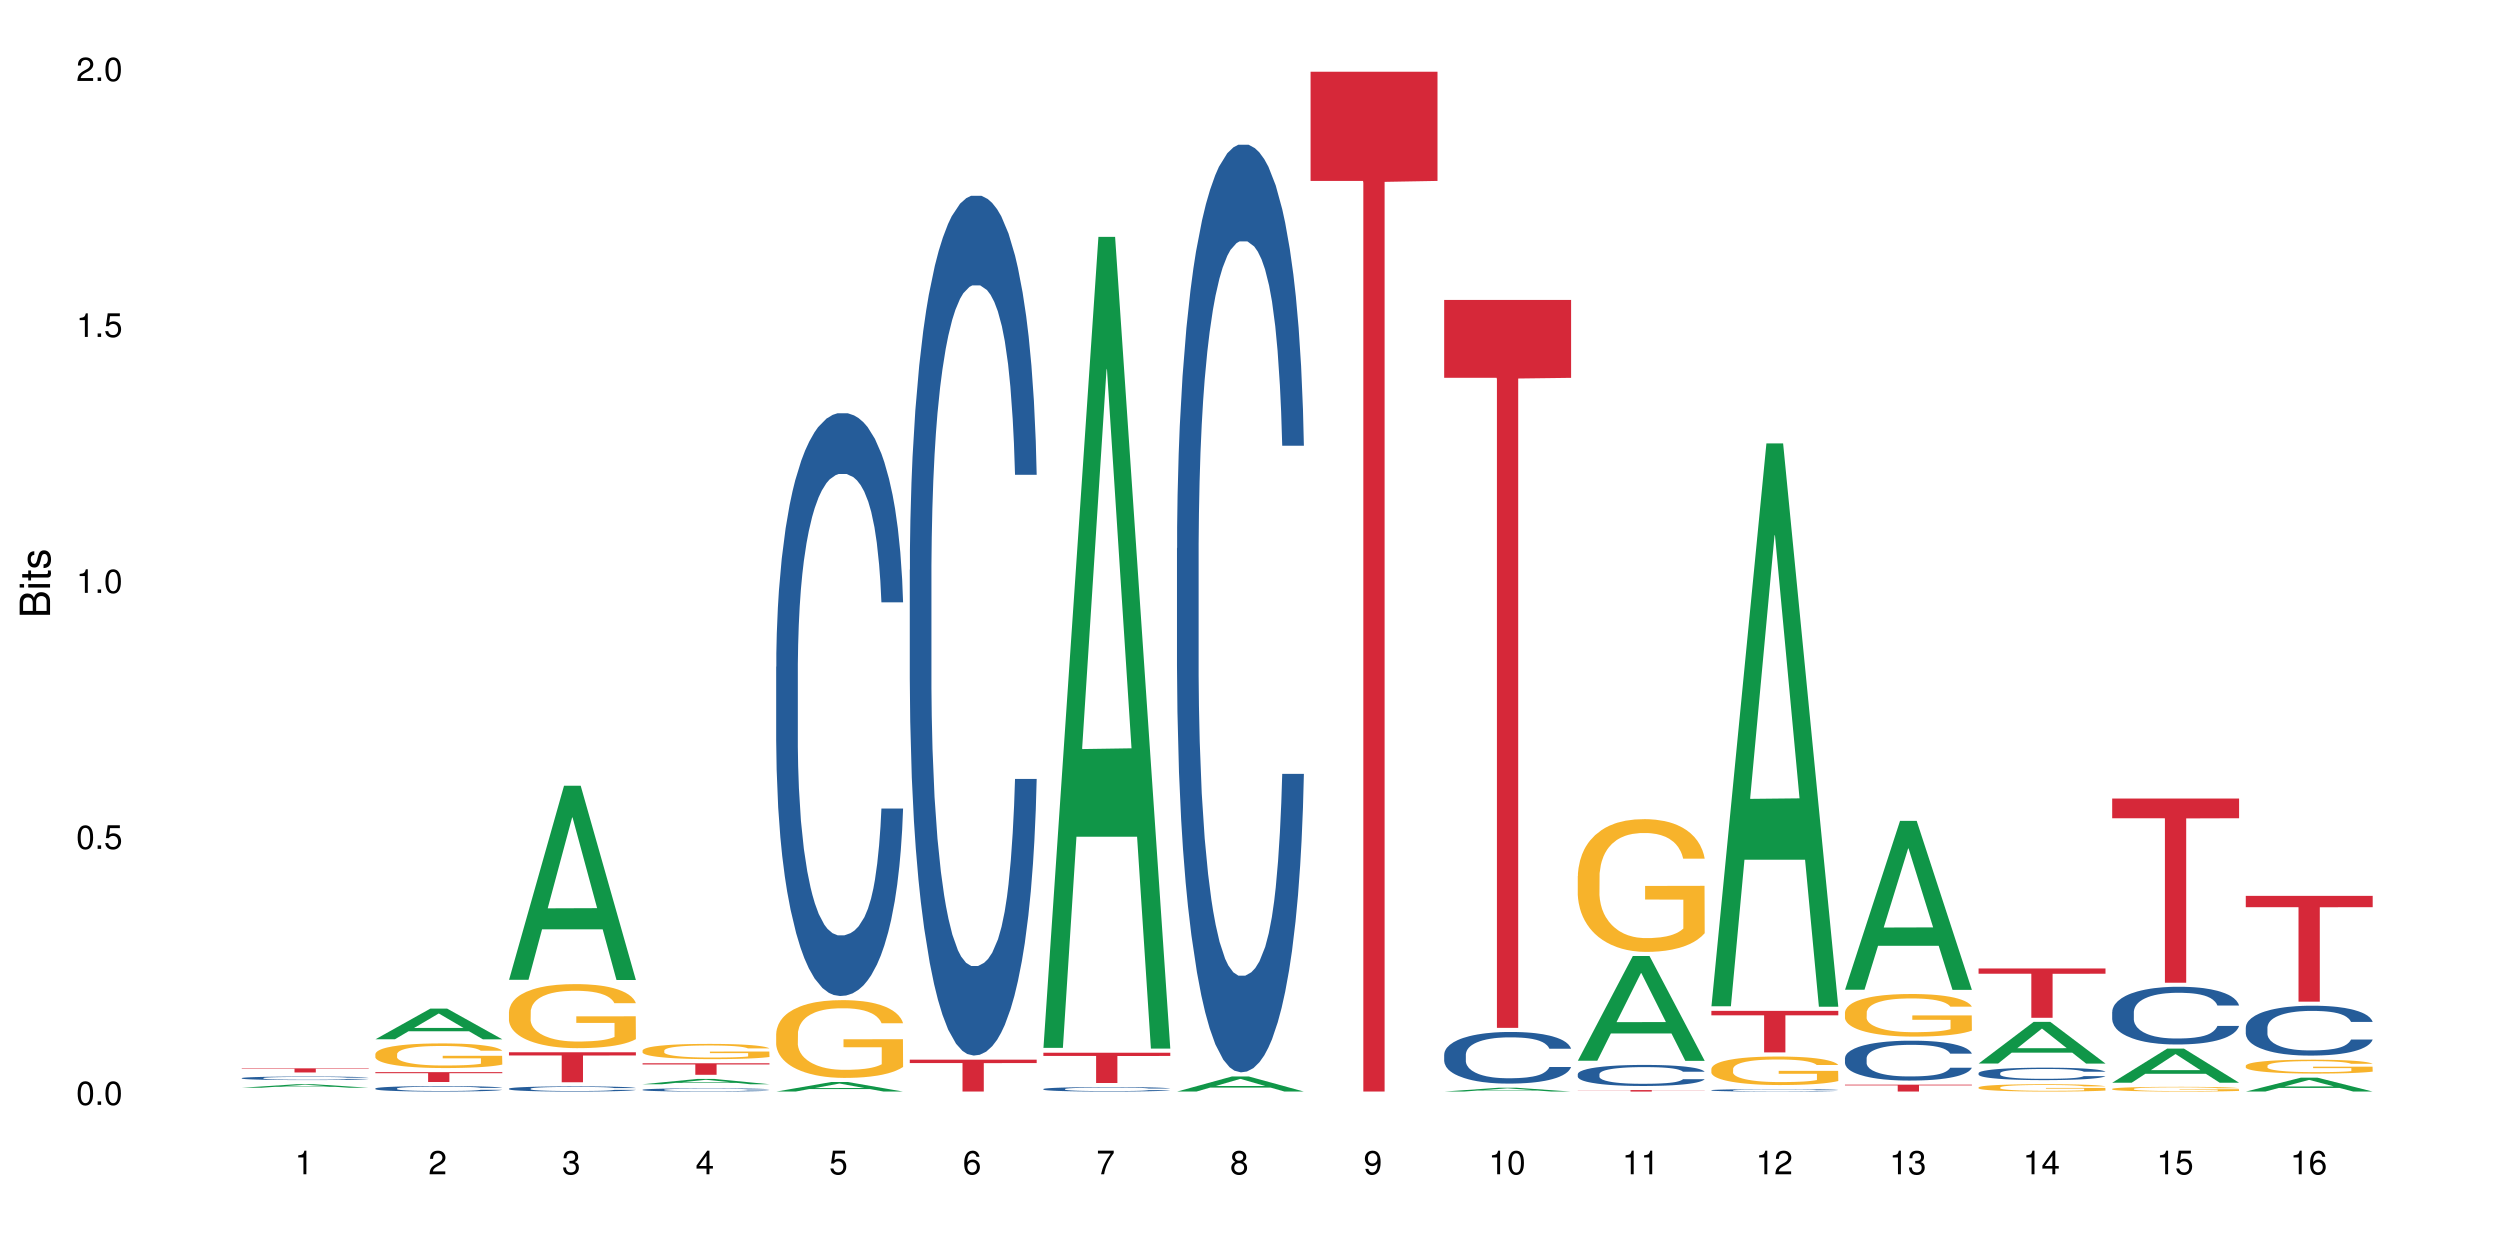<?xml version="1.0" encoding="UTF-8"?>
<svg xmlns="http://www.w3.org/2000/svg" xmlns:xlink="http://www.w3.org/1999/xlink" width="720pt" height="360pt" viewBox="0 0 720 360" version="1.1">
<defs>
<g>
<symbol overflow="visible" id="glyph0-0">
<path style="stroke:none;" d=""/>
</symbol>
<symbol overflow="visible" id="glyph0-1">
<path style="stroke:none;" d="M 2.641 -6.797 C 2 -6.797 1.422 -6.531 1.078 -6.047 C 0.641 -5.453 0.406 -4.547 0.406 -3.297 C 0.406 -1 1.188 0.219 2.641 0.219 C 4.078 0.219 4.859 -1 4.859 -3.234 C 4.859 -4.562 4.656 -5.438 4.203 -6.047 C 3.844 -6.531 3.281 -6.797 2.641 -6.797 Z M 2.641 -6.047 C 3.547 -6.047 4 -5.125 4 -3.312 C 4 -1.375 3.562 -0.484 2.625 -0.484 C 1.734 -0.484 1.281 -1.422 1.281 -3.281 C 1.281 -5.141 1.734 -6.047 2.641 -6.047 Z M 2.641 -6.047 "/>
</symbol>
<symbol overflow="visible" id="glyph0-2">
<path style="stroke:none;" d="M 1.828 -1 L 0.828 -1 L 0.828 0 L 1.828 0 Z M 1.828 -1 "/>
</symbol>
<symbol overflow="visible" id="glyph0-3">
<path style="stroke:none;" d="M 4.562 -6.797 L 1.062 -6.797 L 0.547 -3.094 L 1.328 -3.094 C 1.719 -3.562 2.047 -3.734 2.578 -3.734 C 3.484 -3.734 4.062 -3.109 4.062 -2.094 C 4.062 -1.125 3.484 -0.531 2.578 -0.531 C 1.828 -0.531 1.375 -0.906 1.188 -1.672 L 0.328 -1.672 C 0.453 -1.109 0.547 -0.844 0.75 -0.594 C 1.125 -0.078 1.828 0.219 2.594 0.219 C 3.969 0.219 4.922 -0.781 4.922 -2.219 C 4.922 -3.562 4.031 -4.484 2.719 -4.484 C 2.25 -4.484 1.859 -4.359 1.469 -4.062 L 1.734 -5.969 L 4.562 -5.969 Z M 4.562 -6.797 "/>
</symbol>
<symbol overflow="visible" id="glyph0-4">
<path style="stroke:none;" d="M 2.484 -4.844 L 2.484 0 L 3.328 0 L 3.328 -6.797 L 2.766 -6.797 C 2.469 -5.75 2.281 -5.609 0.984 -5.453 L 0.984 -4.844 Z M 2.484 -4.844 "/>
</symbol>
<symbol overflow="visible" id="glyph0-5">
<path style="stroke:none;" d="M 4.859 -0.828 L 1.281 -0.828 C 1.359 -1.391 1.672 -1.75 2.5 -2.234 L 3.469 -2.75 C 4.406 -3.266 4.906 -3.969 4.906 -4.812 C 4.906 -5.375 4.672 -5.906 4.266 -6.266 C 3.859 -6.625 3.375 -6.797 2.719 -6.797 C 1.859 -6.797 1.219 -6.5 0.844 -5.922 C 0.609 -5.562 0.5 -5.125 0.484 -4.438 L 1.328 -4.438 C 1.359 -4.906 1.406 -5.188 1.531 -5.406 C 1.75 -5.812 2.188 -6.062 2.703 -6.062 C 3.469 -6.062 4.031 -5.516 4.031 -4.781 C 4.031 -4.25 3.719 -3.797 3.125 -3.438 L 2.234 -2.938 C 0.812 -2.141 0.406 -1.5 0.328 0 L 4.859 0 Z M 4.859 -0.828 "/>
</symbol>
<symbol overflow="visible" id="glyph0-6">
<path style="stroke:none;" d="M 2.125 -3.125 L 2.578 -3.125 C 3.516 -3.125 3.984 -2.703 3.984 -1.891 C 3.984 -1.031 3.469 -0.531 2.578 -0.531 C 1.656 -0.531 1.203 -0.984 1.156 -1.969 L 0.312 -1.969 C 0.344 -1.422 0.438 -1.078 0.609 -0.766 C 0.953 -0.109 1.625 0.219 2.547 0.219 C 3.953 0.219 4.859 -0.609 4.859 -1.906 C 4.859 -2.766 4.516 -3.25 3.703 -3.516 C 4.344 -3.766 4.656 -4.25 4.656 -4.938 C 4.656 -6.109 3.875 -6.797 2.578 -6.797 C 1.203 -6.797 0.484 -6.047 0.453 -4.609 L 1.297 -4.609 C 1.312 -5.016 1.344 -5.25 1.453 -5.453 C 1.641 -5.828 2.062 -6.062 2.594 -6.062 C 3.344 -6.062 3.797 -5.625 3.797 -4.906 C 3.797 -4.422 3.609 -4.141 3.25 -3.984 C 3.016 -3.891 2.719 -3.844 2.125 -3.844 Z M 2.125 -3.125 "/>
</symbol>
<symbol overflow="visible" id="glyph0-7">
<path style="stroke:none;" d="M 3.141 -1.625 L 3.141 0 L 3.984 0 L 3.984 -1.625 L 4.984 -1.625 L 4.984 -2.391 L 3.984 -2.391 L 3.984 -6.797 L 3.359 -6.797 L 0.266 -2.516 L 0.266 -1.625 Z M 3.141 -2.391 L 1 -2.391 L 3.141 -5.359 Z M 3.141 -2.391 "/>
</symbol>
<symbol overflow="visible" id="glyph0-8">
<path style="stroke:none;" d="M 4.781 -5.031 C 4.609 -6.141 3.891 -6.797 2.844 -6.797 C 2.094 -6.797 1.422 -6.438 1.031 -5.828 C 0.609 -5.172 0.406 -4.344 0.406 -3.094 C 0.406 -1.953 0.578 -1.234 0.984 -0.625 C 1.359 -0.078 1.953 0.219 2.703 0.219 C 3.984 0.219 4.922 -0.734 4.922 -2.078 C 4.922 -3.344 4.062 -4.234 2.844 -4.234 C 2.172 -4.234 1.641 -3.969 1.281 -3.469 C 1.281 -5.125 1.828 -6.047 2.797 -6.047 C 3.391 -6.047 3.797 -5.672 3.938 -5.031 Z M 2.734 -3.484 C 3.547 -3.484 4.062 -2.922 4.062 -2 C 4.062 -1.156 3.484 -0.531 2.703 -0.531 C 1.922 -0.531 1.328 -1.188 1.328 -2.047 C 1.328 -2.891 1.906 -3.484 2.734 -3.484 Z M 2.734 -3.484 "/>
</symbol>
<symbol overflow="visible" id="glyph0-9">
<path style="stroke:none;" d="M 4.984 -6.797 L 0.438 -6.797 L 0.438 -5.969 L 4.109 -5.969 C 2.5 -3.656 1.828 -2.234 1.328 0 L 2.219 0 C 2.594 -2.172 3.453 -4.047 4.984 -6.094 Z M 4.984 -6.797 "/>
</symbol>
<symbol overflow="visible" id="glyph0-10">
<path style="stroke:none;" d="M 3.75 -3.578 C 4.453 -4 4.688 -4.344 4.688 -4.984 C 4.688 -6.047 3.844 -6.797 2.641 -6.797 C 1.438 -6.797 0.594 -6.047 0.594 -4.984 C 0.594 -4.359 0.828 -4.016 1.516 -3.578 C 0.734 -3.203 0.359 -2.641 0.359 -1.891 C 0.359 -0.641 1.297 0.219 2.641 0.219 C 3.984 0.219 4.922 -0.641 4.922 -1.875 C 4.922 -2.641 4.531 -3.203 3.75 -3.578 Z M 2.641 -6.047 C 3.359 -6.047 3.812 -5.625 3.812 -4.969 C 3.812 -4.344 3.344 -3.922 2.641 -3.922 C 1.922 -3.922 1.453 -4.344 1.453 -4.984 C 1.453 -5.625 1.922 -6.047 2.641 -6.047 Z M 2.641 -3.203 C 3.484 -3.203 4.062 -2.672 4.062 -1.875 C 4.062 -1.062 3.484 -0.531 2.625 -0.531 C 1.797 -0.531 1.219 -1.078 1.219 -1.875 C 1.219 -2.672 1.797 -3.203 2.641 -3.203 Z M 2.641 -3.203 "/>
</symbol>
<symbol overflow="visible" id="glyph0-11">
<path style="stroke:none;" d="M 0.516 -1.547 C 0.672 -0.438 1.406 0.219 2.438 0.219 C 3.188 0.219 3.859 -0.141 4.266 -0.75 C 4.688 -1.406 4.891 -2.25 4.891 -3.484 C 4.891 -4.625 4.703 -5.359 4.312 -5.953 C 3.938 -6.5 3.344 -6.797 2.594 -6.797 C 1.297 -6.797 0.359 -5.844 0.359 -4.516 C 0.359 -3.25 1.234 -2.344 2.453 -2.344 C 3.094 -2.344 3.562 -2.578 4.016 -3.109 C 4 -1.453 3.469 -0.531 2.5 -0.531 C 1.906 -0.531 1.484 -0.906 1.359 -1.547 Z M 2.578 -6.062 C 3.375 -6.062 3.969 -5.406 3.969 -4.531 C 3.969 -3.688 3.375 -3.094 2.547 -3.094 C 1.734 -3.094 1.234 -3.672 1.234 -4.578 C 1.234 -5.438 1.797 -6.062 2.578 -6.062 Z M 2.578 -6.062 "/>
</symbol>
<symbol overflow="visible" id="glyph1-0">
<path style="stroke:none;" d=""/>
</symbol>
<symbol overflow="visible" id="glyph1-1">
<path style="stroke:none;" d="M 0 -0.953 L 0 -4.891 C 0 -5.719 -0.234 -6.344 -0.734 -6.797 C -1.188 -7.234 -1.812 -7.469 -2.5 -7.469 C -3.547 -7.469 -4.188 -7 -4.625 -5.875 C -4.984 -6.672 -5.641 -7.094 -6.531 -7.094 C -7.156 -7.094 -7.734 -6.859 -8.141 -6.391 C -8.562 -5.938 -8.75 -5.344 -8.75 -4.5 L -8.75 -0.953 Z M -4.984 -2.062 L -7.766 -2.062 L -7.766 -4.219 C -7.766 -4.844 -7.688 -5.203 -7.453 -5.5 C -7.219 -5.812 -6.859 -5.969 -6.375 -5.969 C -5.906 -5.969 -5.531 -5.812 -5.297 -5.5 C -5.062 -5.203 -4.984 -4.844 -4.984 -4.219 Z M -0.984 -2.062 L -4 -2.062 L -4 -4.781 C -4 -5.328 -3.859 -5.688 -3.578 -5.953 C -3.297 -6.219 -2.922 -6.359 -2.484 -6.359 C -2.062 -6.359 -1.688 -6.219 -1.406 -5.953 C -1.109 -5.688 -0.984 -5.328 -0.984 -4.781 Z M -0.984 -2.062 "/>
</symbol>
<symbol overflow="visible" id="glyph1-2">
<path style="stroke:none;" d="M -6.281 -1.797 L -6.281 -0.797 L 0 -0.797 L 0 -1.797 Z M -8.75 -1.797 L -8.75 -0.797 L -7.484 -0.797 L -7.484 -1.797 Z M -8.75 -1.797 "/>
</symbol>
<symbol overflow="visible" id="glyph1-3">
<path style="stroke:none;" d="M -6.281 -3.047 L -6.281 -2.016 L -8.016 -2.016 L -8.016 -1.016 L -6.281 -1.016 L -6.281 -0.172 L -5.469 -0.172 L -5.469 -1.016 L -0.719 -1.016 C -0.078 -1.016 0.281 -1.453 0.281 -2.234 C 0.281 -2.469 0.25 -2.719 0.188 -3.047 L -0.641 -3.047 C -0.609 -2.922 -0.594 -2.766 -0.594 -2.562 C -0.594 -2.141 -0.719 -2.016 -1.156 -2.016 L -5.469 -2.016 L -5.469 -3.047 Z M -6.281 -3.047 "/>
</symbol>
<symbol overflow="visible" id="glyph1-4">
<path style="stroke:none;" d="M -4.531 -5.25 C -5.766 -5.25 -6.469 -4.422 -6.469 -2.969 C -6.469 -1.516 -5.719 -0.562 -4.547 -0.562 C -3.562 -0.562 -3.094 -1.062 -2.734 -2.562 L -2.516 -3.484 C -2.344 -4.188 -2.094 -4.469 -1.625 -4.469 C -1.047 -4.469 -0.641 -3.875 -0.641 -3 C -0.641 -2.453 -0.797 -2 -1.062 -1.75 C -1.25 -1.594 -1.422 -1.531 -1.875 -1.469 L -1.875 -0.406 C -0.422 -0.453 0.281 -1.266 0.281 -2.922 C 0.281 -4.5 -0.5 -5.516 -1.719 -5.516 C -2.656 -5.516 -3.172 -4.984 -3.469 -3.734 L -3.703 -2.766 C -3.891 -1.953 -4.156 -1.609 -4.594 -1.609 C -5.172 -1.609 -5.547 -2.125 -5.547 -2.938 C -5.547 -3.75 -5.203 -4.172 -4.531 -4.203 Z M -4.531 -5.25 "/>
</symbol>
</g>
</defs>
<g id="surface65782">
<rect x="0" y="0" width="720" height="360" style="fill:rgb(100%,100%,100%);fill-opacity:1;stroke:none;"/>
<path style=" stroke:none;fill-rule:nonzero;fill:rgb(6.275%,58.824%,28.235%);fill-opacity:1;" d="M 69.629 313.27 L 69.668 313.266 L 85.484 312.246 L 90.289 312.246 L 106.184 313.27 L 100.598 313.27 L 96.613 313.004 L 79.156 313.004 L 75.254 313.27 L 69.629 313.27 L 80.836 312.891 L 95.012 312.891 L 87.945 312.414 L 87.867 312.41 L 87.789 312.414 L 80.797 312.891 L 80.836 312.891 Z M 69.629 313.27 "/>
<path style=" stroke:none;fill-rule:nonzero;fill:rgb(14.51%,36.078%,60%);fill-opacity:1;" d="M 69.629 310.488 L 69.676 310.488 L 69.676 310.465 L 69.809 310.43 L 70.121 310.383 L 70.434 310.352 L 71.234 310.297 L 72.348 310.246 L 73.508 310.203 L 74.355 310.18 L 75.113 310.16 L 76.852 310.125 L 77.965 310.109 L 79.168 310.094 L 80.641 310.078 L 81.711 310.066 L 84.117 310.051 L 85.898 310.047 L 87.281 310.043 L 90.27 310.043 L 92.051 310.047 L 93.344 310.051 L 94.77 310.059 L 95.973 310.066 L 98.07 310.086 L 99.941 310.113 L 100.789 310.129 L 102.125 310.156 L 103.152 310.188 L 103.863 310.211 L 104.668 310.246 L 105.379 310.285 L 105.914 310.336 L 106.184 310.375 L 99.941 310.375 L 99.629 310.336 L 99.273 310.309 L 98.605 310.27 L 97.938 310.242 L 97 310.215 L 96.152 310.199 L 94.992 310.18 L 93.969 310.168 L 92.898 310.16 L 91.875 310.156 L 89.91 310.148 L 87.637 310.148 L 86.793 310.152 L 85.055 310.16 L 84.117 310.164 L 82.781 310.18 L 81.844 310.191 L 80.73 310.211 L 79.973 310.227 L 79.035 310.25 L 78.367 310.27 L 77.609 310.301 L 77.164 310.324 L 76.762 310.352 L 76.406 310.383 L 76.137 310.414 L 75.961 310.449 L 75.871 310.484 L 75.871 310.629 L 75.961 310.664 L 76.184 310.703 L 76.762 310.758 L 77.609 310.809 L 78.59 310.848 L 79.527 310.875 L 80.059 310.887 L 80.773 310.902 L 81.887 310.922 L 83.492 310.941 L 84.43 310.949 L 85.855 310.957 L 87.328 310.961 L 89.289 310.961 L 91.027 310.957 L 92.184 310.953 L 93.391 310.945 L 95.039 310.93 L 96.062 310.914 L 96.953 310.895 L 97.625 310.879 L 98.07 310.863 L 98.738 310.832 L 99.273 310.801 L 99.676 310.77 L 99.941 310.738 L 106.184 310.738 L 105.914 310.773 L 105.516 310.812 L 105.113 310.84 L 104.488 310.871 L 103.773 310.898 L 102.75 310.934 L 101.902 310.953 L 100.789 310.977 L 99.762 310.996 L 98.648 311.012 L 97 311.031 L 95.93 311.039 L 94.77 311.047 L 93.391 311.055 L 91.648 311.062 L 89.777 311.066 L 88.039 311.066 L 86.168 311.062 L 84.785 311.062 L 82.957 311.051 L 80.684 311.035 L 79.035 311.02 L 77.742 311 L 76.629 310.98 L 75.379 310.957 L 73.773 310.914 L 72.793 310.883 L 72.125 310.855 L 71.367 310.82 L 70.832 310.789 L 70.207 310.734 L 69.762 310.668 L 69.629 310.617 Z M 69.629 310.488 "/>
<path style=" stroke:none;fill-rule:nonzero;fill:rgb(83.922%,15.686%,22.353%);fill-opacity:1;" d="M 69.629 307.684 L 106.184 307.684 L 106.184 307.809 L 90.949 307.809 L 90.949 308.863 L 84.82 308.863 L 84.82 307.812 L 84.73 307.809 L 69.629 307.809 Z M 69.629 307.684 "/>
<path style=" stroke:none;fill-rule:nonzero;fill:rgb(6.275%,58.824%,28.235%);fill-opacity:1;" d="M 108.105 299.312 L 108.145 299.305 L 123.961 290.469 L 128.766 290.469 L 144.66 299.324 L 139.074 299.324 L 135.09 297.012 L 117.637 297.012 L 113.73 299.312 L 108.105 299.312 L 119.312 296.055 L 133.492 296.047 L 126.422 291.914 L 126.344 291.906 L 126.266 291.934 L 119.273 296.047 L 119.312 296.055 Z M 108.105 299.312 "/>
<path style=" stroke:none;fill-rule:nonzero;fill:rgb(14.51%,36.078%,60%);fill-opacity:1;" d="M 108.105 313.477 L 108.152 313.477 L 108.152 313.441 L 108.285 313.387 L 108.598 313.316 L 108.91 313.27 L 109.711 313.184 L 110.824 313.102 L 111.984 313.039 L 112.832 313.004 L 113.59 312.973 L 115.328 312.918 L 116.441 312.891 L 117.645 312.867 L 119.117 312.844 L 120.188 312.828 L 122.594 312.805 L 124.375 312.797 L 125.758 312.793 L 128.746 312.793 L 130.527 312.797 L 131.82 312.805 L 133.246 312.816 L 134.453 312.828 L 136.547 312.859 L 138.418 312.902 L 139.266 312.926 L 140.602 312.969 L 141.629 313.012 L 142.34 313.051 L 143.145 313.102 L 143.855 313.168 L 144.391 313.242 L 144.66 313.305 L 138.418 313.305 L 138.105 313.246 L 137.75 313.203 L 137.082 313.141 L 136.414 313.102 L 135.477 313.059 L 134.629 313.031 L 133.469 313.004 L 132.445 312.984 L 131.375 312.973 L 130.352 312.965 L 128.391 312.957 L 125.27 312.957 L 123.531 312.969 L 122.594 312.98 L 121.258 313 L 120.32 313.02 L 119.207 313.047 L 118.449 313.074 L 117.512 313.109 L 116.844 313.145 L 116.086 313.191 L 115.641 313.227 L 115.238 313.27 L 114.883 313.316 L 114.613 313.367 L 114.438 313.418 L 114.348 313.473 L 114.348 313.695 L 114.438 313.746 L 114.66 313.809 L 115.238 313.895 L 116.086 313.973 L 117.066 314.031 L 118.004 314.074 L 118.539 314.098 L 119.25 314.121 L 120.363 314.148 L 121.969 314.176 L 122.906 314.188 L 124.332 314.199 L 125.805 314.207 L 127.766 314.207 L 129.504 314.199 L 130.664 314.191 L 131.867 314.18 L 133.516 314.156 L 134.539 314.133 L 135.434 314.105 L 136.102 314.078 L 136.547 314.055 L 137.215 314.012 L 137.75 313.961 L 138.152 313.91 L 138.418 313.863 L 144.66 313.863 L 144.391 313.922 L 143.992 313.977 L 143.59 314.02 L 142.965 314.07 L 142.254 314.113 L 141.227 314.164 L 140.379 314.199 L 139.266 314.234 L 138.242 314.262 L 137.125 314.285 L 135.477 314.312 L 134.406 314.328 L 133.246 314.34 L 131.867 314.352 L 130.129 314.363 L 128.254 314.371 L 126.516 314.371 L 124.645 314.367 L 123.262 314.363 L 121.434 314.348 L 119.16 314.324 L 117.512 314.297 L 116.219 314.27 L 115.105 314.238 L 113.855 314.199 L 112.254 314.137 L 111.27 314.086 L 110.602 314.047 L 109.844 313.992 L 109.309 313.941 L 108.688 313.859 L 108.238 313.758 L 108.105 313.676 Z M 108.105 313.477 "/>
<path style=" stroke:none;fill-rule:nonzero;fill:rgb(96.863%,70.196%,16.863%);fill-opacity:1;" d="M 108.105 303.543 L 108.152 303.535 L 108.152 303.406 L 108.328 303.113 L 108.773 302.711 L 109.355 302.383 L 109.98 302.121 L 110.379 301.984 L 111.047 301.793 L 111.629 301.648 L 113.098 301.355 L 114.973 301.086 L 115.996 300.969 L 117.156 300.859 L 118.805 300.734 L 119.562 300.691 L 121.879 300.586 L 124.512 300.52 L 127.406 300.5 L 128.746 300.508 L 130.574 300.535 L 133.07 300.605 L 134.496 300.672 L 135.609 300.734 L 136.77 300.82 L 138.195 300.949 L 139.531 301.105 L 140.602 301.262 L 141.672 301.453 L 142.562 301.66 L 143.32 301.891 L 143.992 302.16 L 144.391 302.387 L 144.66 302.613 L 138.465 302.613 L 138.105 302.387 L 137.707 302.215 L 137.035 302 L 136.367 301.844 L 135.699 301.719 L 134.453 301.551 L 133.383 301.449 L 132.043 301.355 L 130.75 301.301 L 129.281 301.262 L 128.391 301.246 L 126.027 301.246 L 123.887 301.293 L 122.637 301.344 L 121.746 301.395 L 120.5 301.492 L 119.742 301.57 L 119.297 301.625 L 117.957 301.824 L 117.066 302.004 L 116.574 302.129 L 115.953 302.324 L 115.508 302.5 L 115.016 302.758 L 114.75 302.953 L 114.391 303.391 L 114.348 304.559 L 114.48 304.805 L 114.75 305.07 L 115.105 305.305 L 115.641 305.551 L 116.176 305.738 L 117.109 305.992 L 117.914 306.16 L 118.539 306.27 L 119.742 306.445 L 120.23 306.504 L 121.391 306.621 L 122.594 306.711 L 124.066 306.789 L 125.18 306.828 L 126.961 306.859 L 129.234 306.859 L 131.91 306.82 L 133.605 306.77 L 134.762 306.719 L 135.52 306.672 L 136.457 306.602 L 137.125 306.535 L 137.75 306.465 L 138.508 306.355 L 138.508 304.805 L 127.496 304.801 L 127.496 304.074 L 144.613 304.066 L 144.66 306.602 L 143.723 306.777 L 142.562 306.945 L 141.449 307.074 L 140.289 307.184 L 138.641 307.309 L 137.305 307.387 L 135.254 307.477 L 133.383 307.535 L 131.422 307.574 L 129.68 307.594 L 127.633 307.598 L 125.805 307.586 L 123.844 307.547 L 122.281 307.496 L 120.855 307.43 L 119.43 307.348 L 117.645 307.211 L 116.488 307.102 L 115.285 306.965 L 114.078 306.801 L 113.012 306.625 L 112.297 306.492 L 111.582 306.336 L 110.824 306.141 L 110.113 305.922 L 109.578 305.719 L 109.086 305.492 L 108.73 305.277 L 108.375 304.988 L 108.195 304.754 L 108.105 304.551 Z M 108.105 303.543 "/>
<path style=" stroke:none;fill-rule:nonzero;fill:rgb(83.922%,15.686%,22.353%);fill-opacity:1;" d="M 108.105 308.777 L 144.66 308.777 L 144.66 309.082 L 129.426 309.086 L 129.426 311.613 L 123.297 311.613 L 123.297 309.086 L 123.207 309.082 L 108.105 309.082 Z M 108.105 308.777 "/>
<path style=" stroke:none;fill-rule:nonzero;fill:rgb(6.275%,58.824%,28.235%);fill-opacity:1;" d="M 146.582 282.188 L 146.621 282.137 L 162.438 226.301 L 167.242 226.301 L 183.137 282.242 L 177.551 282.242 L 173.57 267.641 L 156.113 267.641 L 152.207 282.188 L 146.582 282.188 L 157.793 261.598 L 171.969 261.547 L 164.898 235.441 L 164.82 235.391 L 164.742 235.547 L 157.754 261.547 L 157.793 261.598 Z M 146.582 282.188 "/>
<path style=" stroke:none;fill-rule:nonzero;fill:rgb(14.51%,36.078%,60%);fill-opacity:1;" d="M 146.582 313.523 L 146.629 313.523 L 146.629 313.492 L 146.762 313.438 L 147.074 313.371 L 147.387 313.328 L 148.188 313.246 L 149.301 313.168 L 150.461 313.109 L 151.309 313.074 L 152.066 313.047 L 153.805 312.996 L 154.918 312.969 L 156.121 312.945 L 157.594 312.922 L 158.664 312.91 L 161.07 312.887 L 162.855 312.875 L 164.234 312.871 L 167.223 312.871 L 169.004 312.879 L 170.297 312.887 L 171.727 312.895 L 172.93 312.91 L 175.023 312.938 L 176.895 312.977 L 177.742 313 L 179.078 313.043 L 180.105 313.082 L 180.82 313.117 L 181.621 313.168 L 182.336 313.23 L 182.867 313.301 L 183.137 313.359 L 176.895 313.359 L 176.582 313.305 L 176.227 313.262 L 175.559 313.207 L 174.891 313.164 L 173.953 313.125 L 173.105 313.102 L 171.949 313.074 L 170.922 313.059 L 169.852 313.047 L 168.828 313.035 L 166.867 313.027 L 164.594 313.027 L 163.746 313.031 L 162.008 313.043 L 161.07 313.051 L 159.734 313.07 L 158.797 313.09 L 157.684 313.117 L 156.926 313.141 L 155.988 313.176 L 155.32 313.207 L 154.562 313.254 L 154.117 313.285 L 153.715 313.324 L 153.359 313.371 L 153.09 313.418 L 152.914 313.469 L 152.824 313.52 L 152.824 313.73 L 152.914 313.777 L 153.137 313.836 L 153.715 313.922 L 154.562 313.992 L 155.543 314.051 L 156.48 314.09 L 157.016 314.109 L 157.727 314.133 L 158.844 314.16 L 160.445 314.188 L 161.383 314.199 L 162.809 314.211 L 164.281 314.215 L 166.242 314.215 L 167.98 314.211 L 169.141 314.203 L 170.344 314.191 L 171.992 314.168 L 173.016 314.145 L 173.91 314.121 L 174.578 314.094 L 175.023 314.07 L 175.691 314.031 L 176.227 313.984 L 176.629 313.934 L 176.895 313.891 L 183.137 313.891 L 182.867 313.945 L 182.469 313.996 L 182.066 314.035 L 181.441 314.086 L 180.73 314.125 L 179.703 314.176 L 178.855 314.207 L 177.742 314.242 L 176.719 314.266 L 175.602 314.289 L 173.953 314.316 L 172.883 314.332 L 171.727 314.344 L 170.344 314.355 L 168.605 314.363 L 166.73 314.371 L 164.992 314.371 L 163.121 314.367 L 161.738 314.363 L 159.91 314.352 L 157.637 314.324 L 155.988 314.301 L 154.695 314.273 L 153.582 314.246 L 152.332 314.211 L 150.73 314.148 L 149.75 314.102 L 149.078 314.062 L 148.32 314.012 L 147.785 313.961 L 147.164 313.887 L 146.719 313.789 L 146.582 313.715 Z M 146.582 313.523 "/>
<path style=" stroke:none;fill-rule:nonzero;fill:rgb(96.863%,70.196%,16.863%);fill-opacity:1;" d="M 146.582 291.324 L 146.629 291.309 L 146.629 290.973 L 146.805 290.215 L 147.25 289.168 L 147.832 288.309 L 148.457 287.633 L 148.855 287.281 L 149.523 286.773 L 150.105 286.402 L 151.574 285.645 L 153.449 284.938 L 154.473 284.633 L 155.633 284.348 L 157.281 284.027 L 158.039 283.91 L 160.359 283.641 L 162.988 283.473 L 165.887 283.422 L 167.223 283.438 L 169.051 283.504 L 171.547 283.691 L 172.973 283.859 L 174.086 284.027 L 175.246 284.246 L 176.672 284.582 L 178.012 284.988 L 179.078 285.395 L 180.148 285.898 L 181.043 286.438 L 181.801 287.027 L 182.469 287.734 L 182.867 288.324 L 183.137 288.914 L 176.941 288.914 L 176.582 288.324 L 176.184 287.871 L 175.516 287.312 L 174.844 286.91 L 174.176 286.59 L 172.93 286.152 L 171.859 285.883 L 170.52 285.645 L 169.227 285.492 L 167.758 285.395 L 166.867 285.359 L 164.504 285.359 L 162.363 285.477 L 161.117 285.613 L 160.223 285.746 L 158.977 286 L 158.219 286.203 L 157.773 286.336 L 156.434 286.859 L 155.543 287.332 L 155.055 287.652 L 154.43 288.156 L 153.984 288.613 L 153.492 289.285 L 153.227 289.793 L 152.867 290.938 L 152.824 293.973 L 152.957 294.613 L 153.227 295.305 L 153.582 295.91 L 154.117 296.551 L 154.652 297.039 L 155.586 297.695 L 156.391 298.133 L 157.016 298.422 L 158.219 298.875 L 158.707 299.027 L 159.867 299.332 L 161.07 299.566 L 162.543 299.77 L 163.656 299.871 L 165.438 299.953 L 167.711 299.953 L 170.387 299.852 L 172.082 299.719 L 173.242 299.582 L 174 299.465 L 174.934 299.281 L 175.602 299.113 L 176.227 298.926 L 176.984 298.641 L 176.984 294.613 L 165.973 294.594 L 165.973 292.707 L 183.094 292.691 L 183.137 299.281 L 182.199 299.734 L 181.043 300.172 L 179.926 300.512 L 178.77 300.797 L 177.117 301.117 L 175.781 301.32 L 173.73 301.555 L 171.859 301.707 L 169.898 301.809 L 168.16 301.859 L 166.109 301.875 L 164.281 301.844 L 162.32 301.742 L 160.758 301.605 L 159.332 301.438 L 157.906 301.219 L 156.121 300.863 L 154.965 300.578 L 153.762 300.223 L 152.555 299.805 L 151.488 299.348 L 150.773 298.992 L 150.059 298.59 L 149.301 298.082 L 148.59 297.512 L 148.055 296.988 L 147.562 296.398 L 147.207 295.844 L 146.852 295.082 L 146.672 294.477 L 146.582 293.953 Z M 146.582 291.324 "/>
<path style=" stroke:none;fill-rule:nonzero;fill:rgb(83.922%,15.686%,22.353%);fill-opacity:1;" d="M 146.582 303.055 L 183.137 303.055 L 183.137 303.98 L 167.902 303.988 L 167.902 311.691 L 161.773 311.691 L 161.773 303.996 L 161.684 303.98 L 146.582 303.98 Z M 146.582 303.055 "/>
<path style=" stroke:none;fill-rule:nonzero;fill:rgb(6.275%,58.824%,28.235%);fill-opacity:1;" d="M 185.059 312.262 L 185.098 312.258 L 200.914 310.73 L 205.719 310.73 L 221.613 312.262 L 216.027 312.262 L 212.047 311.863 L 194.59 311.863 L 190.684 312.262 L 185.059 312.262 L 196.27 311.695 L 210.445 311.695 L 203.375 310.98 L 203.297 310.98 L 203.219 310.984 L 196.23 311.695 L 196.27 311.695 Z M 185.059 312.262 "/>
<path style=" stroke:none;fill-rule:nonzero;fill:rgb(14.51%,36.078%,60%);fill-opacity:1;" d="M 185.059 313.848 L 185.105 313.844 L 185.105 313.824 L 185.238 313.793 L 185.551 313.75 L 185.863 313.723 L 186.664 313.672 L 187.781 313.625 L 188.938 313.586 L 189.785 313.566 L 190.543 313.547 L 192.281 313.516 L 193.395 313.5 L 194.602 313.488 L 196.07 313.473 L 197.141 313.465 L 199.547 313.449 L 201.332 313.445 L 202.711 313.441 L 205.699 313.441 L 207.484 313.445 L 208.773 313.449 L 210.203 313.457 L 211.406 313.465 L 213.5 313.48 L 215.371 313.508 L 216.219 313.52 L 217.559 313.547 L 218.582 313.57 L 219.297 313.594 L 220.098 313.625 L 220.812 313.664 L 221.348 313.707 L 221.613 313.742 L 215.371 313.742 L 215.062 313.711 L 214.703 313.684 L 214.035 313.648 L 213.367 313.625 L 212.43 313.598 L 211.582 313.582 L 210.426 313.566 L 209.398 313.555 L 208.328 313.547 L 207.305 313.543 L 205.344 313.539 L 202.223 313.539 L 200.484 313.547 L 199.547 313.555 L 198.211 313.566 L 197.273 313.574 L 196.16 313.594 L 195.402 313.605 L 194.465 313.629 L 193.797 313.648 L 193.039 313.676 L 192.594 313.699 L 192.191 313.723 L 191.836 313.75 L 191.57 313.781 L 191.391 313.812 L 191.301 313.84 L 191.301 313.973 L 191.391 314.004 L 191.613 314.039 L 192.191 314.09 L 193.039 314.137 L 194.02 314.172 L 194.957 314.199 L 195.492 314.211 L 196.203 314.223 L 197.32 314.238 L 198.922 314.258 L 199.859 314.262 L 201.285 314.27 L 202.758 314.273 L 204.719 314.273 L 206.457 314.27 L 207.617 314.266 L 208.82 314.258 L 210.469 314.246 L 211.496 314.23 L 212.387 314.215 L 213.055 314.199 L 214.168 314.16 L 214.703 314.129 L 215.105 314.102 L 215.371 314.07 L 221.613 314.07 L 221.348 314.105 L 220.945 314.141 L 220.543 314.164 L 219.918 314.191 L 219.207 314.219 L 218.18 314.25 L 217.336 314.27 L 216.219 314.289 L 215.195 314.305 L 214.078 314.32 L 212.43 314.336 L 211.359 314.348 L 210.203 314.355 L 208.82 314.359 L 207.082 314.367 L 205.211 314.371 L 203.469 314.371 L 201.598 314.367 L 200.215 314.367 L 198.391 314.359 L 196.117 314.344 L 194.465 314.328 L 193.172 314.309 L 192.059 314.293 L 190.812 314.27 L 189.207 314.234 L 188.227 314.203 L 187.555 314.18 L 186.797 314.148 L 186.266 314.117 L 185.641 314.07 L 185.195 314.008 L 185.059 313.965 Z M 185.059 313.848 "/>
<path style=" stroke:none;fill-rule:nonzero;fill:rgb(96.863%,70.196%,16.863%);fill-opacity:1;" d="M 185.059 302.52 L 185.105 302.516 L 185.105 302.438 L 185.281 302.258 L 185.73 302.008 L 186.309 301.805 L 186.934 301.641 L 187.332 301.559 L 188.004 301.438 L 188.582 301.348 L 190.055 301.168 L 191.926 301 L 192.949 300.93 L 194.109 300.859 L 195.758 300.785 L 196.516 300.754 L 198.836 300.691 L 201.465 300.652 L 204.363 300.641 L 205.699 300.645 L 207.527 300.66 L 210.023 300.703 L 211.449 300.742 L 212.562 300.785 L 213.723 300.836 L 215.148 300.918 L 216.488 301.012 L 217.559 301.109 L 218.625 301.23 L 219.52 301.359 L 220.277 301.496 L 220.945 301.668 L 221.348 301.809 L 221.613 301.945 L 215.418 301.945 L 215.062 301.809 L 214.66 301.699 L 213.992 301.566 L 213.32 301.469 L 212.652 301.395 L 211.406 301.289 L 210.336 301.227 L 209 301.168 L 207.707 301.133 L 206.234 301.109 L 205.344 301.102 L 202.98 301.102 L 200.84 301.129 L 199.594 301.16 L 198.699 301.191 L 197.453 301.254 L 196.695 301.301 L 196.25 301.332 L 194.91 301.457 L 194.02 301.57 L 193.531 301.645 L 192.906 301.766 L 192.461 301.875 L 191.969 302.035 L 191.703 302.156 L 191.344 302.43 L 191.301 303.152 L 191.434 303.305 L 191.703 303.469 L 192.059 303.613 L 192.594 303.766 L 193.129 303.883 L 194.066 304.039 L 194.867 304.141 L 195.492 304.211 L 196.695 304.32 L 197.184 304.355 L 198.344 304.426 L 199.547 304.484 L 201.02 304.531 L 202.133 304.555 L 203.918 304.574 L 206.191 304.574 L 208.863 304.551 L 210.559 304.52 L 211.719 304.488 L 212.477 304.457 L 213.41 304.414 L 214.078 304.375 L 214.703 304.332 L 215.461 304.262 L 215.461 303.305 L 204.453 303.301 L 204.453 302.852 L 221.57 302.848 L 221.613 304.414 L 220.676 304.523 L 219.52 304.629 L 218.402 304.707 L 217.246 304.777 L 215.594 304.852 L 214.258 304.898 L 212.207 304.957 L 210.336 304.992 L 208.375 305.016 L 206.637 305.027 L 204.586 305.031 L 202.758 305.023 L 200.797 305 L 199.234 304.969 L 197.809 304.93 L 196.383 304.875 L 194.602 304.793 L 193.441 304.723 L 192.238 304.641 L 191.035 304.539 L 189.965 304.43 L 189.25 304.348 L 188.539 304.25 L 187.781 304.129 L 187.066 303.992 L 186.531 303.867 L 186.039 303.73 L 185.684 303.598 L 185.328 303.414 L 185.148 303.27 L 185.059 303.148 Z M 185.059 302.52 "/>
<path style=" stroke:none;fill-rule:nonzero;fill:rgb(83.922%,15.686%,22.353%);fill-opacity:1;" d="M 185.059 306.211 L 221.613 306.211 L 221.613 306.57 L 206.379 306.574 L 206.379 309.551 L 200.25 309.551 L 200.25 306.574 L 200.16 306.57 L 185.059 306.57 Z M 185.059 306.211 "/>
<path style=" stroke:none;fill-rule:nonzero;fill:rgb(6.275%,58.824%,28.235%);fill-opacity:1;" d="M 223.539 314.367 L 223.578 314.367 L 239.391 311.621 L 244.195 311.621 L 260.09 314.371 L 254.504 314.371 L 250.523 313.652 L 233.066 313.652 L 229.16 314.367 L 223.539 314.367 L 234.746 313.355 L 248.922 313.352 L 241.852 312.07 L 241.773 312.066 L 241.695 312.074 L 234.707 313.352 L 234.746 313.355 Z M 223.539 314.367 "/>
<path style=" stroke:none;fill-rule:nonzero;fill:rgb(14.51%,36.078%,60%);fill-opacity:1;" d="M 223.539 192.043 L 223.582 191.891 L 223.582 188.211 L 223.715 182.379 L 224.027 175.016 L 224.34 169.953 L 225.141 160.902 L 226.258 152.156 L 227.414 145.406 L 228.262 141.418 L 229.02 138.348 L 230.758 132.672 L 231.875 129.758 L 233.078 127.148 L 234.547 124.543 L 235.617 123.008 L 238.023 120.555 L 239.809 119.48 L 241.191 119.02 L 244.176 119.02 L 245.961 119.633 L 247.254 120.398 L 248.68 121.625 L 249.883 123.008 L 251.977 126.383 L 253.848 130.68 L 254.695 133.133 L 256.035 137.891 L 257.059 142.492 L 257.773 146.48 L 258.574 152.156 L 259.289 159.059 L 259.824 166.883 L 260.09 173.48 L 253.848 173.48 L 253.539 167.344 L 253.18 162.59 L 252.512 156.297 L 251.844 151.852 L 250.906 147.402 L 250.059 144.484 L 248.902 141.57 L 247.875 139.73 L 246.805 138.348 L 245.781 137.43 L 243.82 136.508 L 241.547 136.508 L 240.699 136.816 L 238.961 138.043 L 238.023 139.117 L 236.688 141.266 L 235.75 143.258 L 234.637 146.328 L 233.879 148.934 L 232.941 152.922 L 232.273 156.453 L 231.516 161.516 L 231.07 165.352 L 230.668 169.645 L 230.312 174.707 L 230.047 180.078 L 229.867 185.754 L 229.777 191.277 L 229.777 215.059 L 229.867 220.582 L 230.09 227.023 L 230.668 236.383 L 231.516 244.512 L 232.496 250.957 L 233.434 255.559 L 233.969 257.707 L 234.68 260.16 L 235.797 263.23 L 237.402 266.297 L 238.336 267.527 L 239.762 268.754 L 241.234 269.367 L 243.195 269.367 L 244.934 268.754 L 246.094 267.984 L 247.297 266.758 L 248.945 264.152 L 249.973 261.695 L 250.863 258.781 L 251.531 255.867 L 251.977 253.41 L 252.645 248.656 L 253.18 243.438 L 253.582 238.07 L 253.848 232.855 L 260.09 232.855 L 259.824 238.992 L 259.422 244.973 L 259.02 249.422 L 258.395 254.793 L 257.684 259.547 L 256.656 264.918 L 255.812 268.445 L 254.695 272.281 L 253.672 275.195 L 252.559 277.805 L 250.906 280.871 L 249.836 282.406 L 248.68 283.789 L 247.297 285.016 L 245.559 286.09 L 243.688 286.703 L 241.949 286.855 L 240.074 286.551 L 238.695 285.938 L 236.867 284.555 L 234.594 281.793 L 232.941 278.879 L 231.648 275.965 L 230.535 272.895 L 229.289 268.754 L 227.684 262.004 L 226.703 256.785 L 226.035 252.492 L 225.277 246.508 L 224.742 241.137 L 224.117 232.547 L 223.672 221.652 L 223.539 213.215 Z M 223.539 192.043 "/>
<path style=" stroke:none;fill-rule:nonzero;fill:rgb(96.863%,70.196%,16.863%);fill-opacity:1;" d="M 223.539 297.633 L 223.582 297.609 L 223.582 297.203 L 223.762 296.281 L 224.207 295.012 L 224.785 293.969 L 225.41 293.152 L 225.812 292.723 L 226.48 292.105 L 227.059 291.656 L 228.531 290.738 L 230.402 289.879 L 231.426 289.508 L 232.586 289.16 L 234.234 288.773 L 234.992 288.629 L 237.312 288.301 L 239.941 288.098 L 242.84 288.035 L 244.176 288.055 L 246.004 288.137 L 248.5 288.363 L 249.926 288.566 L 251.043 288.773 L 252.199 289.039 L 253.625 289.449 L 254.965 289.938 L 256.035 290.43 L 257.105 291.043 L 257.996 291.699 L 258.754 292.414 L 259.422 293.273 L 259.824 293.988 L 260.09 294.707 L 253.895 294.707 L 253.539 293.988 L 253.137 293.438 L 252.469 292.762 L 251.801 292.27 L 251.129 291.883 L 249.883 291.352 L 248.812 291.023 L 247.477 290.738 L 246.184 290.551 L 244.711 290.43 L 243.82 290.391 L 241.457 290.391 L 239.316 290.531 L 238.07 290.695 L 237.18 290.859 L 235.93 291.168 L 235.172 291.41 L 234.727 291.574 L 233.391 292.211 L 232.496 292.781 L 232.008 293.172 L 231.383 293.785 L 230.938 294.336 L 230.445 295.156 L 230.18 295.77 L 229.824 297.16 L 229.777 300.844 L 229.91 301.621 L 230.18 302.461 L 230.535 303.195 L 231.07 303.973 L 231.605 304.566 L 232.543 305.367 L 233.344 305.898 L 233.969 306.246 L 235.172 306.797 L 235.664 306.98 L 236.82 307.352 L 238.023 307.637 L 239.496 307.883 L 240.609 308.004 L 242.395 308.109 L 244.668 308.109 L 247.34 307.984 L 249.035 307.82 L 250.195 307.656 L 250.953 307.516 L 251.887 307.289 L 252.559 307.086 L 253.18 306.859 L 253.938 306.512 L 253.938 301.621 L 242.93 301.602 L 242.93 299.309 L 260.047 299.289 L 260.09 307.289 L 259.152 307.84 L 257.996 308.375 L 256.879 308.781 L 255.723 309.129 L 254.074 309.52 L 252.734 309.766 L 250.684 310.051 L 248.812 310.234 L 246.852 310.359 L 245.113 310.418 L 243.062 310.441 L 241.234 310.398 L 239.273 310.277 L 237.711 310.113 L 236.285 309.906 L 234.859 309.641 L 233.078 309.211 L 231.918 308.863 L 230.715 308.434 L 229.512 307.922 L 228.441 307.371 L 227.727 306.941 L 227.016 306.449 L 226.258 305.836 L 225.543 305.141 L 225.008 304.508 L 224.52 303.789 L 224.16 303.113 L 223.805 302.195 L 223.625 301.457 L 223.539 300.824 Z M 223.539 297.633 "/>
<path style=" stroke:none;fill-rule:nonzero;fill:rgb(14.51%,36.078%,60%);fill-opacity:1;" d="M 262.016 164.125 L 262.059 163.898 L 262.059 158.469 L 262.191 149.867 L 262.504 139 L 262.816 131.531 L 263.617 118.18 L 264.734 105.277 L 265.891 95.316 L 266.738 89.434 L 267.496 84.906 L 269.234 76.531 L 270.352 72.23 L 271.555 68.383 L 273.023 64.535 L 274.094 62.273 L 276.5 58.652 L 278.285 57.066 L 279.668 56.387 L 282.652 56.387 L 284.438 57.293 L 285.73 58.426 L 287.156 60.234 L 288.359 62.273 L 290.453 67.25 L 292.328 73.59 L 293.172 77.211 L 294.512 84.227 L 295.535 91.016 L 296.25 96.902 L 297.051 105.277 L 297.766 115.461 L 298.301 127.004 L 298.566 136.738 L 292.328 136.738 L 292.016 127.684 L 291.656 120.668 L 290.988 111.387 L 290.32 104.824 L 289.383 98.262 L 288.539 93.961 L 287.379 89.66 L 286.352 86.945 L 285.285 84.906 L 284.258 83.547 L 282.297 82.191 L 280.023 82.191 L 279.176 82.645 L 277.438 84.453 L 276.5 86.039 L 275.164 89.207 L 274.227 92.148 L 273.113 96.676 L 272.355 100.523 L 271.422 106.41 L 270.75 111.613 L 269.992 119.082 L 269.547 124.742 L 269.148 131.078 L 268.789 138.551 L 268.523 146.473 L 268.344 154.844 L 268.254 162.992 L 268.254 198.078 L 268.344 206.227 L 268.566 215.73 L 269.148 229.539 L 269.992 241.535 L 270.973 251.039 L 271.91 257.832 L 272.445 261 L 273.16 264.621 L 274.273 269.148 L 275.879 273.676 L 276.812 275.484 L 278.238 277.297 L 279.711 278.203 L 281.672 278.203 L 283.41 277.297 L 284.57 276.164 L 285.773 274.352 L 287.422 270.504 L 288.449 266.883 L 289.34 262.582 L 290.008 258.285 L 290.453 254.66 L 291.121 247.645 L 291.656 239.949 L 292.059 232.027 L 292.328 224.332 L 298.566 224.332 L 298.301 233.387 L 297.898 242.215 L 297.496 248.777 L 296.875 256.699 L 296.16 263.715 L 295.137 271.637 L 294.289 276.844 L 293.172 282.5 L 292.148 286.801 L 291.035 290.648 L 289.383 295.176 L 288.316 297.441 L 287.156 299.477 L 285.773 301.289 L 284.035 302.871 L 282.164 303.777 L 280.426 304.004 L 278.551 303.551 L 277.172 302.645 L 275.344 300.609 L 273.07 296.535 L 271.422 292.234 L 270.129 287.934 L 269.012 283.406 L 267.766 277.297 L 266.16 267.336 L 265.18 259.641 L 264.512 253.305 L 263.754 244.477 L 263.219 236.555 L 262.594 223.879 L 262.148 207.809 L 262.016 195.359 Z M 262.016 164.125 "/>
<path style=" stroke:none;fill-rule:nonzero;fill:rgb(83.922%,15.686%,22.353%);fill-opacity:1;" d="M 262.016 305.184 L 298.566 305.184 L 298.566 306.168 L 283.332 306.176 L 283.332 314.371 L 277.203 314.371 L 277.203 306.184 L 277.113 306.168 L 262.016 306.168 Z M 262.016 305.184 "/>
<path style=" stroke:none;fill-rule:nonzero;fill:rgb(6.275%,58.824%,28.235%);fill-opacity:1;" d="M 300.492 301.785 L 300.531 301.566 L 316.348 68.211 L 321.148 68.211 L 337.043 302.004 L 331.461 302.004 L 327.477 240.977 L 310.02 240.977 L 306.113 301.785 L 300.492 301.785 L 311.699 215.73 L 325.875 215.512 L 318.809 106.41 L 318.73 106.191 L 318.652 106.848 L 311.66 215.512 L 311.699 215.73 Z M 300.492 301.785 "/>
<path style=" stroke:none;fill-rule:nonzero;fill:rgb(14.51%,36.078%,60%);fill-opacity:1;" d="M 300.492 313.641 L 300.535 313.637 L 300.535 313.609 L 300.668 313.566 L 300.98 313.508 L 301.293 313.469 L 302.098 313.398 L 303.211 313.332 L 304.371 313.281 L 305.215 313.25 L 305.973 313.227 L 307.711 313.184 L 308.828 313.16 L 310.031 313.141 L 311.5 313.121 L 312.57 313.109 L 314.98 313.09 L 316.762 313.082 L 318.145 313.078 L 321.129 313.078 L 322.914 313.082 L 324.207 313.086 L 325.633 313.098 L 326.836 313.109 L 328.93 313.133 L 330.805 313.168 L 331.652 313.188 L 332.988 313.223 L 334.012 313.258 L 334.727 313.289 L 335.527 313.332 L 336.242 313.387 L 336.777 313.445 L 337.043 313.496 L 330.805 313.496 L 330.492 313.449 L 330.137 313.414 L 329.465 313.363 L 328.797 313.328 L 327.863 313.297 L 327.016 313.273 L 325.855 313.25 L 324.832 313.238 L 323.762 313.227 L 322.734 313.219 L 320.773 313.211 L 318.5 313.211 L 317.652 313.215 L 315.914 313.223 L 314.98 313.23 L 313.641 313.25 L 312.707 313.266 L 311.59 313.289 L 310.832 313.309 L 309.898 313.34 L 309.227 313.367 L 308.469 313.406 L 308.023 313.434 L 307.625 313.469 L 307.266 313.508 L 307 313.547 L 306.82 313.59 L 306.73 313.633 L 306.73 313.816 L 306.82 313.859 L 307.043 313.91 L 307.625 313.98 L 308.469 314.043 L 309.449 314.094 L 310.387 314.129 L 310.922 314.145 L 311.637 314.164 L 312.75 314.188 L 314.355 314.211 L 315.289 314.223 L 316.719 314.23 L 318.188 314.234 L 320.148 314.234 L 321.887 314.23 L 323.047 314.227 L 324.25 314.215 L 325.898 314.195 L 326.926 314.176 L 327.816 314.152 L 328.484 314.133 L 328.93 314.113 L 329.602 314.078 L 330.137 314.035 L 330.535 313.996 L 330.805 313.953 L 337.043 313.953 L 336.777 314 L 336.375 314.047 L 335.973 314.082 L 335.352 314.125 L 334.637 314.16 L 333.613 314.203 L 332.766 314.23 L 331.652 314.258 L 330.625 314.281 L 329.512 314.301 L 327.863 314.324 L 326.793 314.336 L 325.633 314.348 L 324.25 314.355 L 322.512 314.363 L 320.641 314.371 L 318.902 314.371 L 317.027 314.367 L 315.648 314.363 L 313.82 314.352 L 311.547 314.332 L 309.898 314.309 L 308.605 314.285 L 307.488 314.262 L 306.242 314.23 L 304.637 314.18 L 303.656 314.141 L 302.988 314.105 L 302.23 314.059 L 301.695 314.02 L 301.07 313.953 L 300.625 313.867 L 300.492 313.805 Z M 300.492 313.641 "/>
<path style=" stroke:none;fill-rule:nonzero;fill:rgb(83.922%,15.686%,22.353%);fill-opacity:1;" d="M 300.492 303.184 L 337.043 303.184 L 337.043 304.117 L 321.809 304.125 L 321.809 311.898 L 315.68 311.898 L 315.68 304.133 L 315.594 304.117 L 300.492 304.117 Z M 300.492 303.184 "/>
<path style=" stroke:none;fill-rule:nonzero;fill:rgb(6.275%,58.824%,28.235%);fill-opacity:1;" d="M 338.969 314.367 L 339.008 314.363 L 354.824 310.016 L 359.625 310.016 L 375.52 314.371 L 369.938 314.371 L 365.953 313.234 L 348.496 313.234 L 344.59 314.367 L 338.969 314.367 L 350.176 312.766 L 364.352 312.762 L 357.285 310.73 L 357.207 310.727 L 357.129 310.738 L 350.137 312.762 L 350.176 312.766 Z M 338.969 314.367 "/>
<path style=" stroke:none;fill-rule:nonzero;fill:rgb(14.51%,36.078%,60%);fill-opacity:1;" d="M 338.969 157.922 L 339.012 157.68 L 339.012 151.816 L 339.145 142.539 L 339.457 130.816 L 339.77 122.758 L 340.574 108.352 L 341.688 94.43 L 342.848 83.688 L 343.691 77.336 L 344.449 72.453 L 346.191 63.418 L 347.305 58.777 L 348.508 54.629 L 349.98 50.477 L 351.047 48.035 L 353.457 44.125 L 355.238 42.418 L 356.621 41.684 L 359.605 41.684 L 361.391 42.66 L 362.684 43.883 L 364.109 45.836 L 365.312 48.035 L 367.41 53.406 L 369.281 60.242 L 370.129 64.152 L 371.465 71.723 L 372.488 79.047 L 373.203 85.395 L 374.004 94.43 L 374.719 105.422 L 375.254 117.875 L 375.52 128.375 L 369.281 128.375 L 368.969 118.605 L 368.613 111.035 L 367.941 101.023 L 367.273 93.941 L 366.34 86.859 L 365.492 82.223 L 364.332 77.582 L 363.309 74.652 L 362.238 72.453 L 361.211 70.988 L 359.25 69.523 L 356.977 69.523 L 356.129 70.012 L 354.391 71.965 L 353.457 73.676 L 352.117 77.094 L 351.184 80.27 L 350.066 85.152 L 349.309 89.305 L 348.375 95.652 L 347.707 101.27 L 346.949 109.328 L 346.5 115.434 L 346.102 122.27 L 345.742 130.328 L 345.477 138.875 L 345.297 147.91 L 345.207 156.703 L 345.207 194.555 L 345.297 203.344 L 345.52 213.602 L 346.102 228.496 L 346.949 241.438 L 347.93 251.695 L 348.863 259.02 L 349.398 262.441 L 350.113 266.348 L 351.227 271.23 L 352.832 276.117 L 353.77 278.07 L 355.195 280.023 L 356.664 281 L 358.625 281 L 360.363 280.023 L 361.523 278.801 L 362.727 276.848 L 364.379 272.695 L 365.402 268.789 L 366.293 264.148 L 366.961 259.512 L 367.41 255.602 L 368.078 248.031 L 368.613 239.73 L 369.012 231.184 L 369.281 222.879 L 375.52 222.879 L 375.254 232.648 L 374.852 242.172 L 374.453 249.254 L 373.828 257.801 L 373.113 265.371 L 372.09 273.918 L 371.242 279.535 L 370.129 285.641 L 369.102 290.277 L 367.988 294.43 L 366.34 299.312 L 365.27 301.758 L 364.109 303.953 L 362.727 305.906 L 360.988 307.617 L 359.117 308.594 L 357.379 308.84 L 355.508 308.352 L 354.125 307.371 L 352.297 305.176 L 350.023 300.781 L 348.375 296.141 L 347.082 291.5 L 345.965 286.617 L 344.719 280.023 L 343.113 269.277 L 342.133 260.977 L 341.465 254.137 L 340.707 244.613 L 340.172 236.066 L 339.547 222.391 L 339.102 205.055 L 338.969 191.621 Z M 338.969 157.922 "/>
<path style=" stroke:none;fill-rule:nonzero;fill:rgb(83.922%,15.686%,22.353%);fill-opacity:1;" d="M 377.445 20.664 L 414 20.664 L 414 52.102 L 398.766 52.379 L 398.766 314.371 L 392.637 314.371 L 392.637 52.652 L 392.547 52.102 L 377.445 52.102 Z M 377.445 20.664 "/>
<path style=" stroke:none;fill-rule:nonzero;fill:rgb(6.275%,58.824%,28.235%);fill-opacity:1;" d="M 415.922 314.371 L 415.961 314.367 L 431.777 313.258 L 436.582 313.258 L 452.477 314.371 L 446.891 314.371 L 442.906 314.082 L 425.449 314.082 L 421.547 314.371 L 415.922 314.371 L 427.129 313.961 L 441.305 313.961 L 434.238 313.441 L 434.16 313.438 L 434.082 313.441 L 427.09 313.961 L 427.129 313.961 Z M 415.922 314.371 "/>
<path style=" stroke:none;fill-rule:nonzero;fill:rgb(14.51%,36.078%,60%);fill-opacity:1;" d="M 415.922 303.684 L 415.965 303.668 L 415.965 303.344 L 416.102 302.828 L 416.414 302.176 L 416.723 301.727 L 417.527 300.926 L 418.641 300.152 L 419.801 299.555 L 420.648 299.199 L 421.406 298.93 L 423.145 298.426 L 424.258 298.168 L 425.461 297.938 L 426.934 297.707 L 428.004 297.57 L 430.41 297.352 L 432.191 297.258 L 433.574 297.215 L 436.562 297.215 L 438.344 297.27 L 439.637 297.34 L 441.062 297.445 L 442.266 297.57 L 444.363 297.867 L 446.234 298.25 L 447.082 298.465 L 448.418 298.887 L 449.445 299.293 L 450.156 299.648 L 450.961 300.152 L 451.672 300.762 L 452.207 301.453 L 452.477 302.039 L 446.234 302.039 L 445.922 301.496 L 445.566 301.074 L 444.898 300.516 L 444.227 300.125 L 443.293 299.73 L 442.445 299.473 L 441.285 299.215 L 440.262 299.051 L 439.191 298.93 L 438.164 298.848 L 436.203 298.766 L 433.93 298.766 L 433.086 298.793 L 431.348 298.902 L 430.41 298.996 L 429.074 299.188 L 428.137 299.363 L 427.023 299.633 L 426.266 299.867 L 425.328 300.219 L 424.66 300.531 L 423.902 300.98 L 423.457 301.32 L 423.055 301.699 L 422.699 302.148 L 422.43 302.625 L 422.254 303.125 L 422.164 303.613 L 422.164 305.723 L 422.254 306.211 L 422.477 306.781 L 423.055 307.609 L 423.902 308.328 L 424.883 308.898 L 425.816 309.309 L 426.352 309.496 L 427.066 309.715 L 428.18 309.988 L 429.785 310.258 L 430.723 310.367 L 432.148 310.477 L 433.621 310.531 L 435.582 310.531 L 437.32 310.477 L 438.477 310.406 L 439.68 310.301 L 441.332 310.066 L 442.355 309.852 L 443.246 309.594 L 443.918 309.336 L 444.363 309.117 L 445.031 308.695 L 445.566 308.234 L 445.969 307.758 L 446.234 307.297 L 452.477 307.297 L 452.207 307.84 L 451.805 308.371 L 451.406 308.766 L 450.781 309.238 L 450.066 309.66 L 449.043 310.137 L 448.195 310.449 L 447.082 310.789 L 446.055 311.047 L 444.941 311.277 L 443.293 311.551 L 442.223 311.684 L 441.062 311.809 L 439.68 311.914 L 437.941 312.012 L 436.07 312.066 L 434.332 312.078 L 432.461 312.051 L 431.078 311.996 L 429.25 311.875 L 426.977 311.629 L 425.328 311.371 L 424.035 311.113 L 422.922 310.844 L 421.672 310.477 L 420.066 309.879 L 419.086 309.418 L 418.418 309.035 L 417.66 308.504 L 417.125 308.031 L 416.5 307.27 L 416.055 306.305 L 415.922 305.559 Z M 415.922 303.684 "/>
<path style=" stroke:none;fill-rule:nonzero;fill:rgb(83.922%,15.686%,22.353%);fill-opacity:1;" d="M 415.922 86.375 L 452.477 86.375 L 452.477 108.816 L 437.242 109.012 L 437.242 296.035 L 431.113 296.035 L 431.113 109.211 L 431.023 108.816 L 415.922 108.816 Z M 415.922 86.375 "/>
<path style=" stroke:none;fill-rule:nonzero;fill:rgb(6.275%,58.824%,28.235%);fill-opacity:1;" d="M 454.398 305.492 L 454.438 305.465 L 470.254 275.328 L 475.059 275.328 L 490.953 305.523 L 485.367 305.523 L 481.383 297.641 L 463.93 297.641 L 460.023 305.492 L 454.398 305.492 L 465.605 294.379 L 479.781 294.352 L 472.715 280.262 L 472.637 280.23 L 472.559 280.316 L 465.566 294.352 L 465.605 294.379 Z M 454.398 305.492 "/>
<path style=" stroke:none;fill-rule:nonzero;fill:rgb(14.51%,36.078%,60%);fill-opacity:1;" d="M 454.398 309.34 L 454.445 309.332 L 454.445 309.199 L 454.578 308.988 L 454.891 308.723 L 455.203 308.539 L 456.004 308.215 L 457.117 307.898 L 458.277 307.652 L 459.125 307.512 L 459.883 307.398 L 461.621 307.195 L 462.734 307.09 L 463.938 306.996 L 465.41 306.902 L 466.48 306.844 L 468.887 306.758 L 470.668 306.719 L 472.051 306.703 L 475.039 306.703 L 476.82 306.723 L 478.113 306.75 L 479.539 306.797 L 480.742 306.844 L 482.84 306.969 L 484.711 307.121 L 485.559 307.211 L 486.895 307.383 L 487.922 307.547 L 488.633 307.691 L 489.438 307.898 L 490.148 308.148 L 490.684 308.43 L 490.953 308.668 L 484.711 308.668 L 484.398 308.445 L 484.043 308.273 L 483.375 308.047 L 482.707 307.887 L 481.77 307.727 L 480.922 307.621 L 479.762 307.516 L 478.738 307.449 L 477.668 307.398 L 476.645 307.367 L 474.68 307.332 L 472.406 307.332 L 471.562 307.344 L 469.824 307.387 L 468.887 307.426 L 467.551 307.504 L 466.613 307.578 L 465.5 307.688 L 464.742 307.781 L 463.805 307.926 L 463.137 308.055 L 462.379 308.234 L 461.934 308.375 L 461.531 308.531 L 461.176 308.711 L 460.906 308.906 L 460.73 309.109 L 460.641 309.309 L 460.641 310.168 L 460.73 310.367 L 460.953 310.602 L 461.531 310.938 L 462.379 311.234 L 463.359 311.465 L 464.297 311.633 L 464.828 311.711 L 465.543 311.797 L 466.656 311.91 L 468.262 312.02 L 469.199 312.062 L 470.625 312.109 L 472.098 312.129 L 474.059 312.129 L 475.797 312.109 L 476.953 312.082 L 478.16 312.035 L 479.809 311.941 L 480.832 311.852 L 481.727 311.746 L 482.395 311.645 L 482.84 311.555 L 483.508 311.383 L 484.043 311.195 L 484.445 311 L 484.711 310.812 L 490.953 310.812 L 490.684 311.035 L 490.285 311.25 L 489.883 311.41 L 489.258 311.605 L 488.547 311.777 L 487.52 311.969 L 486.672 312.098 L 485.559 312.234 L 484.531 312.34 L 483.418 312.434 L 481.77 312.547 L 480.699 312.602 L 479.539 312.652 L 478.16 312.695 L 476.422 312.734 L 474.547 312.758 L 472.809 312.762 L 470.938 312.75 L 469.555 312.727 L 467.727 312.68 L 465.453 312.578 L 463.805 312.473 L 462.512 312.367 L 461.398 312.258 L 460.148 312.109 L 458.543 311.863 L 457.562 311.676 L 456.895 311.52 L 456.137 311.305 L 455.602 311.109 L 454.98 310.801 L 454.531 310.406 L 454.398 310.102 Z M 454.398 309.34 "/>
<path style=" stroke:none;fill-rule:nonzero;fill:rgb(96.863%,70.196%,16.863%);fill-opacity:1;" d="M 454.398 252.289 L 454.445 252.254 L 454.445 251.555 L 454.621 249.98 L 455.066 247.816 L 455.648 246.035 L 456.27 244.641 L 456.672 243.906 L 457.34 242.859 L 457.922 242.09 L 459.391 240.52 L 461.266 239.051 L 462.289 238.422 L 463.449 237.828 L 465.098 237.168 L 465.855 236.922 L 468.172 236.363 L 470.805 236.016 L 473.699 235.91 L 475.039 235.945 L 476.867 236.082 L 479.363 236.469 L 480.789 236.816 L 481.902 237.168 L 483.062 237.621 L 484.488 238.32 L 485.824 239.156 L 486.895 239.996 L 487.965 241.043 L 488.855 242.16 L 489.613 243.383 L 490.285 244.848 L 490.684 246.07 L 490.953 247.293 L 484.758 247.293 L 484.398 246.07 L 484 245.129 L 483.328 243.977 L 482.66 243.137 L 481.992 242.473 L 480.742 241.566 L 479.676 241.008 L 478.336 240.52 L 477.043 240.203 L 475.574 239.996 L 474.68 239.926 L 472.32 239.926 L 470.18 240.168 L 468.93 240.449 L 468.039 240.727 L 466.793 241.254 L 466.035 241.672 L 465.586 241.949 L 464.25 243.031 L 463.359 244.012 L 462.867 244.676 L 462.246 245.723 L 461.801 246.664 L 461.309 248.062 L 461.043 249.109 L 460.684 251.484 L 460.641 257.77 L 460.773 259.098 L 461.043 260.527 L 461.398 261.785 L 461.934 263.113 L 462.469 264.125 L 463.402 265.488 L 464.207 266.395 L 464.828 266.988 L 466.035 267.934 L 466.523 268.246 L 467.684 268.875 L 468.887 269.363 L 470.359 269.781 L 471.473 269.992 L 473.254 270.168 L 475.527 270.168 L 478.203 269.957 L 479.898 269.68 L 481.055 269.398 L 481.812 269.152 L 482.75 268.77 L 483.418 268.422 L 484.043 268.035 L 484.801 267.441 L 484.801 259.098 L 473.789 259.062 L 473.789 255.152 L 490.906 255.117 L 490.953 268.77 L 490.016 269.711 L 488.855 270.621 L 487.742 271.32 L 486.582 271.914 L 484.934 272.578 L 483.598 272.996 L 481.547 273.484 L 479.676 273.797 L 477.711 274.008 L 475.973 274.113 L 473.922 274.148 L 472.098 274.078 L 470.133 273.867 L 468.574 273.59 L 467.148 273.238 L 465.723 272.785 L 463.938 272.051 L 462.781 271.457 L 461.574 270.727 L 460.371 269.852 L 459.301 268.91 L 458.59 268.176 L 457.875 267.34 L 457.117 266.289 L 456.406 265.102 L 455.871 264.02 L 455.379 262.797 L 455.023 261.645 L 454.668 260.074 L 454.488 258.816 L 454.398 257.734 Z M 454.398 252.289 "/>
<path style=" stroke:none;fill-rule:nonzero;fill:rgb(83.922%,15.686%,22.353%);fill-opacity:1;" d="M 454.398 313.941 L 490.953 313.941 L 490.953 313.988 L 475.719 313.988 L 475.719 314.371 L 469.59 314.371 L 469.59 313.988 L 454.398 313.988 Z M 454.398 313.941 "/>
<path style=" stroke:none;fill-rule:nonzero;fill:rgb(6.275%,58.824%,28.235%);fill-opacity:1;" d="M 492.875 289.797 L 492.914 289.645 L 508.73 127.691 L 513.535 127.691 L 529.43 289.949 L 523.844 289.949 L 519.859 247.594 L 502.406 247.594 L 498.5 289.797 L 492.875 289.797 L 504.086 230.074 L 518.262 229.922 L 511.191 154.199 L 511.113 154.047 L 511.035 154.504 L 504.047 229.922 L 504.086 230.074 Z M 492.875 289.797 "/>
<path style=" stroke:none;fill-rule:nonzero;fill:rgb(14.51%,36.078%,60%);fill-opacity:1;" d="M 492.875 313.977 L 492.922 313.977 L 492.922 313.961 L 493.055 313.934 L 493.367 313.906 L 493.68 313.883 L 494.48 313.848 L 495.594 313.809 L 496.754 313.781 L 497.602 313.766 L 498.359 313.754 L 500.098 313.727 L 501.211 313.715 L 502.414 313.707 L 503.887 313.695 L 504.957 313.688 L 507.363 313.68 L 509.148 313.672 L 513.516 313.672 L 515.297 313.676 L 516.59 313.676 L 518.016 313.684 L 519.223 313.688 L 521.316 313.703 L 523.188 313.719 L 524.035 313.73 L 525.371 313.75 L 526.398 313.77 L 527.109 313.785 L 527.914 313.809 L 528.625 313.84 L 529.16 313.871 L 529.43 313.898 L 523.188 313.898 L 522.875 313.871 L 522.52 313.852 L 521.852 313.828 L 521.184 313.809 L 520.246 313.789 L 519.398 313.777 L 518.242 313.766 L 517.215 313.758 L 516.145 313.754 L 515.121 313.75 L 513.16 313.746 L 510.039 313.746 L 508.301 313.75 L 507.363 313.754 L 506.027 313.766 L 505.09 313.773 L 503.977 313.785 L 503.219 313.797 L 502.281 313.812 L 501.613 313.828 L 500.855 313.848 L 500.41 313.863 L 500.008 313.883 L 499.652 313.902 L 499.383 313.926 L 499.207 313.949 L 499.117 313.973 L 499.117 314.07 L 499.207 314.094 L 499.43 314.121 L 500.008 314.16 L 500.855 314.195 L 501.836 314.223 L 502.773 314.242 L 503.309 314.25 L 504.02 314.258 L 505.133 314.273 L 506.738 314.285 L 507.676 314.289 L 509.102 314.297 L 514.273 314.297 L 515.434 314.293 L 516.637 314.285 L 518.285 314.277 L 519.309 314.266 L 520.203 314.254 L 520.871 314.242 L 521.316 314.23 L 521.984 314.211 L 522.52 314.191 L 522.922 314.168 L 523.188 314.145 L 529.43 314.145 L 529.16 314.172 L 528.762 314.195 L 528.359 314.215 L 527.734 314.238 L 527.023 314.258 L 525.996 314.277 L 525.148 314.293 L 524.035 314.309 L 523.012 314.32 L 521.895 314.332 L 520.246 314.348 L 519.176 314.352 L 518.016 314.359 L 516.637 314.363 L 514.898 314.367 L 513.023 314.371 L 509.414 314.371 L 508.031 314.367 L 506.203 314.359 L 503.93 314.348 L 502.281 314.336 L 500.988 314.324 L 499.875 314.312 L 498.625 314.297 L 497.023 314.266 L 496.039 314.246 L 495.371 314.227 L 494.613 314.203 L 494.078 314.18 L 493.457 314.145 L 493.008 314.098 L 492.875 314.062 Z M 492.875 313.977 "/>
<path style=" stroke:none;fill-rule:nonzero;fill:rgb(96.863%,70.196%,16.863%);fill-opacity:1;" d="M 492.875 307.797 L 492.922 307.789 L 492.922 307.641 L 493.098 307.301 L 493.543 306.836 L 494.125 306.453 L 494.75 306.152 L 495.148 305.996 L 495.816 305.77 L 496.398 305.605 L 497.867 305.27 L 499.742 304.953 L 500.766 304.82 L 501.926 304.691 L 503.574 304.547 L 504.332 304.496 L 506.648 304.375 L 509.281 304.301 L 512.18 304.277 L 513.516 304.285 L 515.344 304.316 L 517.84 304.398 L 519.266 304.473 L 520.379 304.547 L 521.539 304.645 L 522.965 304.797 L 524.305 304.977 L 525.371 305.156 L 526.441 305.383 L 527.336 305.621 L 528.094 305.883 L 528.762 306.199 L 529.16 306.461 L 529.43 306.723 L 523.234 306.723 L 522.875 306.461 L 522.477 306.258 L 521.805 306.012 L 521.137 305.832 L 520.469 305.688 L 519.223 305.492 L 518.152 305.375 L 516.812 305.27 L 515.52 305.203 L 514.051 305.156 L 513.16 305.141 L 510.797 305.141 L 508.656 305.195 L 507.406 305.254 L 506.516 305.312 L 505.27 305.426 L 504.512 305.516 L 504.066 305.578 L 502.727 305.809 L 501.836 306.02 L 501.344 306.16 L 500.723 306.387 L 500.277 306.59 L 499.785 306.891 L 499.52 307.113 L 499.16 307.625 L 499.117 308.973 L 499.25 309.258 L 499.52 309.566 L 499.875 309.836 L 500.41 310.121 L 500.945 310.34 L 501.879 310.633 L 502.684 310.828 L 503.309 310.953 L 504.512 311.156 L 505 311.223 L 506.16 311.359 L 507.363 311.465 L 508.836 311.555 L 509.949 311.598 L 511.73 311.637 L 514.004 311.637 L 516.68 311.594 L 518.375 311.531 L 519.531 311.473 L 520.289 311.418 L 521.227 311.336 L 521.895 311.262 L 522.52 311.18 L 523.277 311.051 L 523.277 309.258 L 512.266 309.25 L 512.266 308.41 L 529.383 308.402 L 529.43 311.336 L 528.492 311.539 L 527.336 311.734 L 526.219 311.883 L 525.062 312.012 L 523.41 312.156 L 522.074 312.246 L 520.023 312.348 L 518.152 312.418 L 516.191 312.461 L 514.453 312.484 L 512.402 312.492 L 510.574 312.477 L 508.613 312.434 L 507.051 312.371 L 505.625 312.297 L 504.199 312.199 L 502.414 312.043 L 501.258 311.914 L 500.055 311.758 L 498.848 311.57 L 497.781 311.367 L 497.066 311.211 L 496.352 311.031 L 495.594 310.805 L 494.883 310.551 L 494.348 310.316 L 493.855 310.055 L 493.5 309.809 L 493.145 309.469 L 492.965 309.199 L 492.875 308.965 Z M 492.875 307.797 "/>
<path style=" stroke:none;fill-rule:nonzero;fill:rgb(83.922%,15.686%,22.353%);fill-opacity:1;" d="M 492.875 291.129 L 529.43 291.129 L 529.43 292.41 L 514.195 292.422 L 514.195 303.098 L 508.066 303.098 L 508.066 292.434 L 507.977 292.41 L 492.875 292.41 Z M 492.875 291.129 "/>
<path style=" stroke:none;fill-rule:nonzero;fill:rgb(6.275%,58.824%,28.235%);fill-opacity:1;" d="M 531.352 285.047 L 531.391 285 L 547.207 236.418 L 552.012 236.418 L 567.906 285.09 L 562.32 285.09 L 558.34 272.387 L 540.883 272.387 L 536.977 285.047 L 531.352 285.047 L 542.562 267.129 L 556.738 267.086 L 549.668 244.371 L 549.59 244.324 L 549.512 244.461 L 542.523 267.086 L 542.562 267.129 Z M 531.352 285.047 "/>
<path style=" stroke:none;fill-rule:nonzero;fill:rgb(14.51%,36.078%,60%);fill-opacity:1;" d="M 531.352 304.719 L 531.398 304.707 L 531.398 304.457 L 531.531 304.059 L 531.844 303.555 L 532.156 303.207 L 532.957 302.59 L 534.07 301.992 L 535.23 301.527 L 536.078 301.258 L 536.836 301.047 L 538.574 300.656 L 539.688 300.457 L 540.891 300.281 L 542.363 300.102 L 543.434 299.996 L 545.84 299.828 L 547.625 299.754 L 549.004 299.723 L 551.992 299.723 L 553.773 299.766 L 555.066 299.816 L 556.496 299.902 L 557.699 299.996 L 559.793 300.227 L 561.664 300.52 L 562.512 300.688 L 563.852 301.016 L 564.875 301.328 L 565.59 301.602 L 566.391 301.992 L 567.105 302.461 L 567.637 303 L 567.906 303.449 L 561.664 303.449 L 561.352 303.031 L 560.996 302.703 L 560.328 302.273 L 559.66 301.969 L 558.723 301.664 L 557.875 301.465 L 556.719 301.266 L 555.691 301.141 L 554.621 301.047 L 553.598 300.984 L 551.637 300.922 L 549.363 300.922 L 548.516 300.941 L 546.777 301.023 L 545.84 301.098 L 544.504 301.246 L 543.566 301.383 L 542.453 301.59 L 541.695 301.77 L 540.758 302.043 L 540.09 302.285 L 539.332 302.629 L 538.887 302.895 L 538.484 303.188 L 538.129 303.535 L 537.859 303.902 L 537.684 304.289 L 537.594 304.668 L 537.594 306.293 L 537.684 306.672 L 537.906 307.113 L 538.484 307.754 L 539.332 308.309 L 540.312 308.75 L 541.25 309.062 L 541.785 309.211 L 542.496 309.379 L 543.613 309.59 L 545.215 309.801 L 546.152 309.883 L 547.578 309.969 L 549.051 310.008 L 551.012 310.008 L 552.75 309.969 L 553.91 309.914 L 555.113 309.832 L 556.762 309.652 L 557.789 309.484 L 558.68 309.285 L 559.348 309.086 L 559.793 308.918 L 560.461 308.594 L 560.996 308.234 L 561.398 307.867 L 561.664 307.512 L 567.906 307.512 L 567.637 307.93 L 567.238 308.34 L 566.836 308.645 L 566.211 309.012 L 565.5 309.336 L 564.473 309.703 L 563.625 309.945 L 562.512 310.207 L 561.488 310.406 L 560.371 310.586 L 558.723 310.797 L 557.652 310.902 L 556.496 310.996 L 555.113 311.078 L 553.375 311.152 L 551.5 311.195 L 549.762 311.207 L 547.891 311.184 L 546.508 311.141 L 544.68 311.047 L 542.406 310.859 L 540.758 310.66 L 539.465 310.461 L 538.352 310.25 L 537.102 309.969 L 535.5 309.504 L 534.52 309.148 L 533.848 308.855 L 533.09 308.445 L 532.555 308.078 L 531.934 307.488 L 531.488 306.746 L 531.352 306.168 Z M 531.352 304.719 "/>
<path style=" stroke:none;fill-rule:nonzero;fill:rgb(96.863%,70.196%,16.863%);fill-opacity:1;" d="M 531.352 291.527 L 531.398 291.516 L 531.398 291.293 L 531.574 290.789 L 532.023 290.094 L 532.602 289.52 L 533.227 289.074 L 533.625 288.836 L 534.297 288.5 L 534.875 288.254 L 536.344 287.75 L 538.219 287.281 L 539.242 287.078 L 540.402 286.887 L 542.051 286.676 L 542.809 286.598 L 545.129 286.418 L 547.758 286.305 L 550.656 286.27 L 551.992 286.281 L 553.82 286.328 L 556.316 286.449 L 557.742 286.562 L 558.855 286.676 L 560.016 286.82 L 561.441 287.043 L 562.781 287.312 L 563.852 287.582 L 564.918 287.918 L 565.812 288.277 L 566.57 288.668 L 567.238 289.141 L 567.637 289.531 L 567.906 289.926 L 561.711 289.926 L 561.352 289.531 L 560.953 289.23 L 560.285 288.859 L 559.613 288.59 L 558.945 288.379 L 557.699 288.086 L 556.629 287.906 L 555.289 287.75 L 554 287.648 L 552.527 287.582 L 551.637 287.559 L 549.273 287.559 L 547.133 287.637 L 545.887 287.727 L 544.992 287.816 L 543.746 287.984 L 542.988 288.121 L 542.543 288.211 L 541.203 288.559 L 540.312 288.871 L 539.824 289.086 L 539.199 289.422 L 538.754 289.723 L 538.262 290.172 L 537.996 290.508 L 537.637 291.27 L 537.594 293.289 L 537.727 293.715 L 537.996 294.172 L 538.352 294.578 L 538.887 295.004 L 539.422 295.328 L 540.359 295.766 L 541.16 296.055 L 541.785 296.246 L 542.988 296.551 L 543.477 296.648 L 544.637 296.852 L 545.84 297.008 L 547.312 297.145 L 548.426 297.211 L 550.211 297.266 L 552.484 297.266 L 555.156 297.199 L 556.852 297.109 L 558.012 297.02 L 558.77 296.941 L 559.703 296.816 L 560.371 296.707 L 560.996 296.582 L 561.754 296.391 L 561.754 293.715 L 550.742 293.703 L 550.742 292.445 L 567.863 292.438 L 567.906 296.816 L 566.969 297.121 L 565.812 297.41 L 564.695 297.637 L 563.539 297.828 L 561.887 298.039 L 560.551 298.176 L 558.5 298.332 L 556.629 298.434 L 554.668 298.5 L 552.93 298.531 L 550.879 298.543 L 549.051 298.523 L 547.09 298.453 L 545.527 298.363 L 544.102 298.254 L 542.676 298.105 L 540.891 297.871 L 539.734 297.68 L 538.531 297.445 L 537.328 297.164 L 536.258 296.863 L 535.543 296.629 L 534.828 296.359 L 534.07 296.023 L 533.359 295.641 L 532.824 295.293 L 532.332 294.902 L 531.977 294.531 L 531.621 294.027 L 531.441 293.625 L 531.352 293.277 Z M 531.352 291.527 "/>
<path style=" stroke:none;fill-rule:nonzero;fill:rgb(83.922%,15.686%,22.353%);fill-opacity:1;" d="M 531.352 312.387 L 567.906 312.387 L 567.906 312.598 L 552.672 312.598 L 552.672 314.371 L 546.543 314.371 L 546.543 312.602 L 546.453 312.598 L 531.352 312.598 Z M 531.352 312.387 "/>
<path style=" stroke:none;fill-rule:nonzero;fill:rgb(6.275%,58.824%,28.235%);fill-opacity:1;" d="M 569.828 306.301 L 569.867 306.289 L 585.684 294.305 L 590.488 294.305 L 606.383 306.312 L 600.797 306.312 L 596.816 303.176 L 579.359 303.176 L 575.453 306.301 L 569.828 306.301 L 581.039 301.883 L 595.215 301.871 L 588.145 296.266 L 588.066 296.254 L 587.988 296.289 L 581 301.871 L 581.039 301.883 Z M 569.828 306.301 "/>
<path style=" stroke:none;fill-rule:nonzero;fill:rgb(14.51%,36.078%,60%);fill-opacity:1;" d="M 569.828 309.051 L 569.875 309.047 L 569.875 308.969 L 570.008 308.844 L 570.32 308.688 L 570.633 308.578 L 571.434 308.387 L 572.551 308.199 L 573.707 308.055 L 574.555 307.969 L 575.312 307.902 L 577.051 307.781 L 578.164 307.719 L 579.371 307.664 L 580.84 307.609 L 581.91 307.578 L 584.316 307.523 L 586.102 307.5 L 587.484 307.492 L 590.469 307.492 L 592.254 307.504 L 593.543 307.52 L 594.973 307.547 L 596.176 307.578 L 598.27 307.648 L 600.141 307.742 L 600.988 307.793 L 602.328 307.895 L 603.352 307.992 L 604.066 308.078 L 604.867 308.199 L 605.582 308.348 L 606.117 308.512 L 606.383 308.652 L 600.141 308.652 L 599.832 308.523 L 599.473 308.422 L 598.805 308.289 L 598.137 308.191 L 597.199 308.098 L 596.352 308.035 L 595.195 307.973 L 594.168 307.934 L 593.098 307.902 L 592.074 307.883 L 590.113 307.863 L 587.84 307.863 L 586.992 307.871 L 585.254 307.898 L 584.316 307.922 L 582.98 307.965 L 582.043 308.008 L 580.93 308.074 L 580.172 308.129 L 579.234 308.215 L 578.566 308.289 L 577.809 308.398 L 577.363 308.48 L 576.961 308.57 L 576.605 308.68 L 576.34 308.793 L 576.16 308.914 L 576.07 309.035 L 576.07 309.543 L 576.16 309.66 L 576.383 309.797 L 576.961 309.996 L 577.809 310.172 L 578.789 310.309 L 579.727 310.406 L 580.262 310.453 L 580.973 310.504 L 582.09 310.57 L 583.695 310.637 L 584.629 310.66 L 586.055 310.688 L 587.527 310.699 L 589.488 310.699 L 591.227 310.688 L 592.387 310.672 L 593.59 310.645 L 595.238 310.59 L 596.266 310.535 L 597.156 310.473 L 597.824 310.414 L 598.27 310.359 L 598.938 310.258 L 599.473 310.148 L 599.875 310.031 L 600.141 309.922 L 606.383 309.922 L 606.117 310.051 L 605.715 310.18 L 605.312 310.273 L 604.688 310.391 L 603.977 310.492 L 602.949 310.605 L 602.105 310.68 L 600.988 310.762 L 599.965 310.824 L 598.848 310.879 L 597.199 310.945 L 596.129 310.98 L 594.973 311.008 L 593.59 311.035 L 591.852 311.059 L 589.98 311.07 L 588.242 311.074 L 586.367 311.066 L 584.984 311.055 L 583.16 311.023 L 580.887 310.965 L 579.234 310.902 L 577.941 310.84 L 576.828 310.777 L 575.582 310.688 L 573.977 310.543 L 572.996 310.434 L 572.328 310.34 L 571.57 310.211 L 571.035 310.098 L 570.41 309.914 L 569.965 309.684 L 569.828 309.504 Z M 569.828 309.051 "/>
<path style=" stroke:none;fill-rule:nonzero;fill:rgb(96.863%,70.196%,16.863%);fill-opacity:1;" d="M 569.828 313.16 L 569.875 313.16 L 569.875 313.121 L 570.055 313.031 L 570.5 312.914 L 571.078 312.812 L 571.703 312.738 L 572.102 312.695 L 572.773 312.637 L 573.352 312.594 L 574.824 312.508 L 576.695 312.426 L 577.719 312.395 L 578.879 312.359 L 580.527 312.324 L 581.285 312.309 L 583.605 312.277 L 586.234 312.258 L 589.133 312.254 L 590.469 312.254 L 592.297 312.262 L 594.793 312.285 L 596.219 312.305 L 597.332 312.324 L 598.492 312.348 L 599.918 312.387 L 601.258 312.434 L 602.328 312.48 L 603.395 312.539 L 604.289 312.598 L 605.047 312.668 L 605.715 312.75 L 606.117 312.816 L 606.383 312.883 L 600.188 312.883 L 599.832 312.816 L 599.43 312.766 L 598.762 312.699 L 598.09 312.652 L 597.422 312.617 L 596.176 312.566 L 595.105 312.535 L 593.77 312.508 L 592.477 312.492 L 591.004 312.48 L 590.113 312.477 L 587.75 312.477 L 585.609 312.488 L 584.363 312.504 L 583.469 312.52 L 582.223 312.551 L 581.465 312.574 L 581.02 312.59 L 579.68 312.648 L 578.789 312.703 L 578.301 312.738 L 577.676 312.797 L 577.23 312.848 L 576.738 312.926 L 576.473 312.984 L 576.117 313.117 L 576.07 313.465 L 576.203 313.539 L 576.473 313.617 L 576.828 313.688 L 577.363 313.758 L 577.898 313.816 L 578.836 313.891 L 579.637 313.941 L 580.262 313.973 L 581.465 314.027 L 581.953 314.043 L 583.113 314.078 L 584.316 314.105 L 585.789 314.129 L 586.902 314.141 L 588.688 314.148 L 590.961 314.148 L 593.633 314.137 L 595.328 314.125 L 596.488 314.109 L 597.246 314.094 L 598.18 314.074 L 598.848 314.055 L 599.473 314.031 L 600.23 314 L 600.23 313.539 L 589.223 313.535 L 589.223 313.32 L 606.34 313.316 L 606.383 314.074 L 605.445 314.125 L 604.289 314.176 L 603.172 314.215 L 602.016 314.246 L 600.363 314.285 L 599.027 314.309 L 596.977 314.332 L 595.105 314.352 L 593.145 314.363 L 591.406 314.367 L 589.355 314.371 L 587.527 314.367 L 585.566 314.355 L 584.004 314.34 L 582.578 314.32 L 581.152 314.297 L 579.371 314.254 L 578.211 314.223 L 577.008 314.18 L 575.805 314.133 L 574.734 314.082 L 574.02 314.039 L 573.309 313.992 L 572.551 313.938 L 571.836 313.871 L 571.301 313.809 L 570.812 313.742 L 570.453 313.68 L 570.098 313.59 L 569.918 313.523 L 569.828 313.461 Z M 569.828 313.16 "/>
<path style=" stroke:none;fill-rule:nonzero;fill:rgb(83.922%,15.686%,22.353%);fill-opacity:1;" d="M 569.828 278.918 L 606.383 278.918 L 606.383 280.441 L 591.148 280.453 L 591.148 293.125 L 585.02 293.125 L 585.02 280.465 L 584.93 280.441 L 569.828 280.441 Z M 569.828 278.918 "/>
<path style=" stroke:none;fill-rule:nonzero;fill:rgb(6.275%,58.824%,28.235%);fill-opacity:1;" d="M 608.309 311.82 L 608.348 311.809 L 624.164 301.992 L 628.965 301.992 L 644.859 311.828 L 639.277 311.828 L 635.293 309.262 L 617.836 309.262 L 613.93 311.82 L 608.309 311.82 L 619.516 308.199 L 633.691 308.191 L 626.621 303.602 L 626.543 303.59 L 626.465 303.617 L 619.477 308.191 L 619.516 308.199 Z M 608.309 311.82 "/>
<path style=" stroke:none;fill-rule:nonzero;fill:rgb(14.51%,36.078%,60%);fill-opacity:1;" d="M 608.309 291.43 L 608.352 291.414 L 608.352 291.051 L 608.484 290.473 L 608.797 289.742 L 609.109 289.242 L 609.91 288.348 L 611.027 287.48 L 612.184 286.812 L 613.031 286.418 L 613.789 286.113 L 615.527 285.551 L 616.645 285.266 L 617.848 285.004 L 619.316 284.746 L 620.387 284.594 L 622.793 284.352 L 624.578 284.246 L 625.961 284.199 L 628.945 284.199 L 630.73 284.262 L 632.023 284.336 L 633.449 284.457 L 634.652 284.594 L 636.746 284.93 L 638.621 285.355 L 639.465 285.598 L 640.805 286.07 L 641.828 286.523 L 642.543 286.918 L 643.344 287.48 L 644.059 288.164 L 644.594 288.938 L 644.859 289.59 L 638.621 289.59 L 638.309 288.984 L 637.949 288.512 L 637.281 287.891 L 636.613 287.449 L 635.676 287.012 L 634.832 286.723 L 633.672 286.434 L 632.645 286.25 L 631.574 286.113 L 630.551 286.023 L 628.59 285.934 L 626.316 285.934 L 625.469 285.961 L 623.73 286.082 L 622.793 286.191 L 621.457 286.402 L 620.52 286.602 L 619.406 286.902 L 618.648 287.16 L 617.711 287.559 L 617.043 287.906 L 616.285 288.406 L 615.84 288.785 L 615.438 289.211 L 615.082 289.715 L 614.816 290.246 L 614.637 290.805 L 614.547 291.352 L 614.547 293.707 L 614.637 294.254 L 614.859 294.891 L 615.438 295.816 L 616.285 296.621 L 617.266 297.262 L 618.203 297.715 L 618.738 297.93 L 619.453 298.172 L 620.566 298.477 L 622.172 298.777 L 623.105 298.902 L 624.531 299.023 L 626.004 299.082 L 627.965 299.082 L 629.703 299.023 L 630.863 298.945 L 632.066 298.824 L 633.715 298.566 L 634.742 298.324 L 635.633 298.035 L 636.301 297.746 L 636.746 297.504 L 637.414 297.031 L 637.949 296.516 L 638.352 295.984 L 638.621 295.469 L 644.859 295.469 L 644.594 296.074 L 644.191 296.668 L 643.789 297.109 L 643.168 297.641 L 642.453 298.109 L 641.426 298.641 L 640.582 298.992 L 639.465 299.371 L 638.441 299.66 L 637.328 299.918 L 635.676 300.223 L 634.605 300.375 L 633.449 300.512 L 632.066 300.633 L 630.328 300.738 L 628.457 300.801 L 626.719 300.812 L 624.844 300.785 L 623.465 300.723 L 621.637 300.586 L 619.363 300.312 L 617.711 300.023 L 616.422 299.734 L 615.305 299.434 L 614.059 299.023 L 612.453 298.355 L 611.473 297.836 L 610.805 297.414 L 610.047 296.82 L 609.512 296.289 L 608.887 295.438 L 608.441 294.359 L 608.309 293.523 Z M 608.309 291.43 "/>
<path style=" stroke:none;fill-rule:nonzero;fill:rgb(96.863%,70.196%,16.863%);fill-opacity:1;" d="M 608.309 313.594 L 608.352 313.59 L 608.352 313.566 L 608.531 313.508 L 608.977 313.434 L 609.555 313.371 L 610.18 313.32 L 610.582 313.293 L 611.25 313.258 L 611.828 313.23 L 613.301 313.172 L 615.172 313.121 L 616.195 313.098 L 617.355 313.078 L 619.004 313.055 L 619.762 313.043 L 622.082 313.023 L 624.711 313.012 L 627.609 313.008 L 628.945 313.008 L 630.773 313.016 L 633.27 313.027 L 634.695 313.039 L 635.812 313.055 L 636.969 313.07 L 638.395 313.094 L 639.734 313.125 L 640.805 313.152 L 641.875 313.191 L 642.766 313.23 L 643.523 313.273 L 644.191 313.328 L 644.594 313.371 L 644.859 313.414 L 638.664 313.414 L 638.309 313.371 L 637.906 313.336 L 637.238 313.297 L 636.57 313.266 L 635.898 313.242 L 634.652 313.211 L 633.582 313.191 L 632.246 313.172 L 630.953 313.16 L 629.48 313.152 L 626.227 313.152 L 624.086 313.16 L 622.84 313.172 L 621.949 313.18 L 620.699 313.199 L 619.941 313.215 L 619.496 313.223 L 618.16 313.262 L 617.266 313.297 L 616.777 313.32 L 616.152 313.359 L 615.707 313.391 L 615.215 313.441 L 614.949 313.48 L 614.594 313.562 L 614.547 313.789 L 614.68 313.836 L 614.949 313.887 L 615.305 313.93 L 615.84 313.977 L 616.375 314.012 L 617.312 314.062 L 618.113 314.094 L 618.738 314.117 L 619.941 314.148 L 620.434 314.16 L 621.59 314.184 L 622.793 314.199 L 624.266 314.215 L 625.379 314.223 L 627.164 314.23 L 629.438 314.23 L 632.109 314.223 L 633.805 314.211 L 634.965 314.203 L 635.723 314.191 L 636.656 314.18 L 637.328 314.168 L 637.949 314.152 L 638.707 314.133 L 638.707 313.836 L 627.699 313.832 L 627.699 313.695 L 644.816 313.691 L 644.859 314.18 L 643.926 314.211 L 642.766 314.246 L 641.652 314.27 L 640.492 314.293 L 638.844 314.316 L 637.504 314.328 L 635.453 314.348 L 633.582 314.359 L 631.621 314.367 L 629.883 314.371 L 627.832 314.371 L 626.004 314.367 L 624.043 314.359 L 622.48 314.352 L 621.055 314.34 L 619.629 314.32 L 617.848 314.297 L 616.688 314.273 L 615.484 314.25 L 614.281 314.219 L 613.211 314.184 L 612.496 314.156 L 611.785 314.129 L 611.027 314.09 L 610.312 314.047 L 609.777 314.012 L 609.289 313.965 L 608.93 313.926 L 608.574 313.871 L 608.395 313.824 L 608.309 313.785 Z M 608.309 313.594 "/>
<path style=" stroke:none;fill-rule:nonzero;fill:rgb(83.922%,15.686%,22.353%);fill-opacity:1;" d="M 608.309 229.977 L 644.859 229.977 L 644.859 235.652 L 629.625 235.703 L 629.625 283.02 L 623.496 283.02 L 623.496 235.754 L 623.406 235.652 L 608.309 235.652 Z M 608.309 229.977 "/>
<path style=" stroke:none;fill-rule:nonzero;fill:rgb(6.275%,58.824%,28.235%);fill-opacity:1;" d="M 646.785 314.367 L 646.824 314.363 L 662.641 310.371 L 667.441 310.371 L 683.336 314.371 L 677.754 314.371 L 673.77 313.328 L 656.312 313.328 L 652.406 314.367 L 646.785 314.367 L 657.992 312.895 L 672.168 312.891 L 665.098 311.023 L 665.02 311.02 L 664.941 311.031 L 657.953 312.891 L 657.992 312.895 Z M 646.785 314.367 "/>
<path style=" stroke:none;fill-rule:nonzero;fill:rgb(14.51%,36.078%,60%);fill-opacity:1;" d="M 646.785 295.902 L 646.828 295.887 L 646.828 295.574 L 646.961 295.074 L 647.273 294.445 L 647.586 294.012 L 648.391 293.238 L 649.504 292.488 L 650.66 291.91 L 651.508 291.57 L 652.266 291.309 L 654.004 290.82 L 655.121 290.574 L 656.324 290.352 L 657.793 290.125 L 658.863 289.996 L 661.27 289.785 L 663.055 289.695 L 664.438 289.652 L 667.422 289.652 L 669.207 289.707 L 670.5 289.773 L 671.926 289.879 L 673.129 289.996 L 675.223 290.285 L 677.098 290.652 L 677.941 290.863 L 679.281 291.27 L 680.305 291.664 L 681.02 292.004 L 681.82 292.488 L 682.535 293.078 L 683.07 293.75 L 683.336 294.312 L 677.098 294.312 L 676.785 293.789 L 676.426 293.383 L 675.758 292.844 L 675.09 292.461 L 674.152 292.082 L 673.309 291.832 L 672.148 291.582 L 671.121 291.426 L 670.055 291.309 L 669.027 291.23 L 667.066 291.148 L 664.793 291.148 L 663.945 291.176 L 662.207 291.281 L 661.27 291.375 L 659.934 291.559 L 658.996 291.727 L 657.883 291.992 L 657.125 292.215 L 656.191 292.555 L 655.52 292.855 L 654.762 293.289 L 654.316 293.617 L 653.918 293.984 L 653.559 294.418 L 653.293 294.879 L 653.113 295.363 L 653.023 295.836 L 653.023 297.871 L 653.113 298.344 L 653.336 298.895 L 653.918 299.695 L 654.762 300.391 L 655.742 300.941 L 656.68 301.336 L 657.215 301.52 L 657.93 301.73 L 659.043 301.992 L 660.648 302.254 L 661.582 302.359 L 663.012 302.465 L 664.48 302.516 L 666.441 302.516 L 668.18 302.465 L 669.34 302.398 L 670.543 302.293 L 672.191 302.07 L 673.219 301.859 L 674.109 301.609 L 674.777 301.359 L 675.223 301.152 L 675.895 300.746 L 676.426 300.297 L 676.828 299.84 L 677.098 299.391 L 683.336 299.391 L 683.07 299.918 L 682.668 300.43 L 682.266 300.809 L 681.645 301.27 L 680.93 301.676 L 679.906 302.137 L 679.059 302.438 L 677.941 302.766 L 676.918 303.016 L 675.805 303.238 L 674.152 303.5 L 673.086 303.633 L 671.926 303.75 L 670.543 303.855 L 668.805 303.945 L 666.934 304 L 665.195 304.012 L 663.32 303.984 L 661.941 303.934 L 660.113 303.816 L 657.84 303.578 L 656.191 303.328 L 654.898 303.082 L 653.781 302.816 L 652.535 302.465 L 650.93 301.887 L 649.949 301.441 L 649.281 301.074 L 648.523 300.559 L 647.988 300.102 L 647.363 299.367 L 646.918 298.434 L 646.785 297.711 Z M 646.785 295.902 "/>
<path style=" stroke:none;fill-rule:nonzero;fill:rgb(96.863%,70.196%,16.863%);fill-opacity:1;" d="M 646.785 306.906 L 646.828 306.902 L 646.828 306.828 L 647.008 306.664 L 647.453 306.438 L 648.031 306.25 L 648.656 306.105 L 649.059 306.027 L 649.727 305.918 L 650.305 305.84 L 651.777 305.676 L 653.648 305.52 L 654.676 305.453 L 655.832 305.395 L 657.48 305.324 L 658.238 305.297 L 660.559 305.238 L 663.188 305.203 L 666.086 305.191 L 667.422 305.195 L 669.25 305.211 L 671.746 305.25 L 673.172 305.285 L 674.289 305.324 L 675.445 305.371 L 676.875 305.445 L 678.211 305.531 L 679.281 305.617 L 680.352 305.73 L 681.242 305.844 L 682 305.973 L 682.668 306.125 L 683.07 306.254 L 683.336 306.383 L 677.141 306.383 L 676.785 306.254 L 676.383 306.156 L 675.715 306.035 L 675.047 305.949 L 674.379 305.879 L 673.129 305.785 L 672.059 305.727 L 670.723 305.676 L 669.43 305.641 L 667.957 305.617 L 667.066 305.613 L 664.703 305.613 L 662.562 305.637 L 661.316 305.668 L 660.426 305.695 L 659.176 305.75 L 658.418 305.793 L 657.973 305.824 L 656.637 305.938 L 655.742 306.039 L 655.254 306.109 L 654.629 306.219 L 654.184 306.316 L 653.691 306.461 L 653.426 306.574 L 653.07 306.82 L 653.023 307.477 L 653.16 307.617 L 653.426 307.766 L 653.781 307.898 L 654.316 308.039 L 654.852 308.145 L 655.789 308.285 L 656.59 308.379 L 657.215 308.441 L 658.418 308.543 L 658.91 308.574 L 660.066 308.641 L 661.27 308.691 L 662.742 308.734 L 663.855 308.758 L 665.641 308.773 L 667.914 308.773 L 670.59 308.754 L 672.281 308.723 L 673.441 308.695 L 674.199 308.668 L 675.137 308.629 L 675.805 308.594 L 676.426 308.551 L 677.184 308.488 L 677.184 307.617 L 666.176 307.613 L 666.176 307.203 L 683.293 307.199 L 683.336 308.629 L 682.402 308.727 L 681.242 308.824 L 680.129 308.895 L 678.969 308.957 L 677.32 309.027 L 675.98 309.07 L 673.93 309.121 L 672.059 309.156 L 670.098 309.176 L 668.359 309.188 L 666.309 309.191 L 664.48 309.184 L 662.52 309.164 L 660.961 309.133 L 659.531 309.098 L 658.105 309.051 L 656.324 308.973 L 655.164 308.91 L 653.961 308.832 L 652.758 308.742 L 651.688 308.645 L 650.973 308.566 L 650.262 308.48 L 649.504 308.371 L 648.789 308.246 L 648.254 308.133 L 647.766 308.004 L 647.406 307.883 L 647.051 307.719 L 646.875 307.59 L 646.785 307.477 Z M 646.785 306.906 "/>
<path style=" stroke:none;fill-rule:nonzero;fill:rgb(83.922%,15.686%,22.353%);fill-opacity:1;" d="M 646.785 258.004 L 683.336 258.004 L 683.336 261.266 L 668.102 261.293 L 668.102 288.473 L 661.973 288.473 L 661.973 261.32 L 661.887 261.266 L 646.785 261.266 Z M 646.785 258.004 "/>
<g style="fill:rgb(0%,0%,0%);fill-opacity:1;">
  <use xlink:href="#glyph0-1" x="21.957" y="318.198"/>
  <use xlink:href="#glyph0-2" x="27.291" y="318.198"/>
  <use xlink:href="#glyph0-1" x="29.958" y="318.198"/>
</g>
<g style="fill:rgb(0%,0%,0%);fill-opacity:1;">
  <use xlink:href="#glyph0-1" x="21.957" y="244.476"/>
  <use xlink:href="#glyph0-2" x="27.291" y="244.476"/>
  <use xlink:href="#glyph0-3" x="29.958" y="244.476"/>
</g>
<g style="fill:rgb(0%,0%,0%);fill-opacity:1;">
  <use xlink:href="#glyph0-4" x="21.957" y="170.753"/>
  <use xlink:href="#glyph0-2" x="27.291" y="170.753"/>
  <use xlink:href="#glyph0-1" x="29.958" y="170.753"/>
</g>
<g style="fill:rgb(0%,0%,0%);fill-opacity:1;">
  <use xlink:href="#glyph0-4" x="21.957" y="97.034"/>
  <use xlink:href="#glyph0-2" x="27.291" y="97.034"/>
  <use xlink:href="#glyph0-3" x="29.958" y="97.034"/>
</g>
<g style="fill:rgb(0%,0%,0%);fill-opacity:1;">
  <use xlink:href="#glyph0-5" x="21.957" y="23.312"/>
  <use xlink:href="#glyph0-2" x="27.291" y="23.312"/>
  <use xlink:href="#glyph0-1" x="29.958" y="23.312"/>
</g>
<g style="fill:rgb(0%,0%,0%);fill-opacity:1;">
  <use xlink:href="#glyph0-4" x="84.906" y="338.19"/>
</g>
<g style="fill:rgb(0%,0%,0%);fill-opacity:1;">
  <use xlink:href="#glyph0-5" x="123.383" y="338.19"/>
</g>
<g style="fill:rgb(0%,0%,0%);fill-opacity:1;">
  <use xlink:href="#glyph0-6" x="161.859" y="338.19"/>
</g>
<g style="fill:rgb(0%,0%,0%);fill-opacity:1;">
  <use xlink:href="#glyph0-7" x="200.336" y="338.19"/>
</g>
<g style="fill:rgb(0%,0%,0%);fill-opacity:1;">
  <use xlink:href="#glyph0-3" x="238.812" y="338.19"/>
</g>
<g style="fill:rgb(0%,0%,0%);fill-opacity:1;">
  <use xlink:href="#glyph0-8" x="277.289" y="338.19"/>
</g>
<g style="fill:rgb(0%,0%,0%);fill-opacity:1;">
  <use xlink:href="#glyph0-9" x="315.77" y="338.19"/>
</g>
<g style="fill:rgb(0%,0%,0%);fill-opacity:1;">
  <use xlink:href="#glyph0-10" x="354.246" y="338.19"/>
</g>
<g style="fill:rgb(0%,0%,0%);fill-opacity:1;">
  <use xlink:href="#glyph0-11" x="392.723" y="338.19"/>
</g>
<g style="fill:rgb(0%,0%,0%);fill-opacity:1;">
  <use xlink:href="#glyph0-4" x="428.699" y="338.19"/>
  <use xlink:href="#glyph0-1" x="434.033" y="338.19"/>
</g>
<g style="fill:rgb(0%,0%,0%);fill-opacity:1;">
  <use xlink:href="#glyph0-4" x="467.176" y="338.19"/>
  <use xlink:href="#glyph0-4" x="472.51" y="338.19"/>
</g>
<g style="fill:rgb(0%,0%,0%);fill-opacity:1;">
  <use xlink:href="#glyph0-4" x="505.652" y="338.19"/>
  <use xlink:href="#glyph0-5" x="510.986" y="338.19"/>
</g>
<g style="fill:rgb(0%,0%,0%);fill-opacity:1;">
  <use xlink:href="#glyph0-4" x="544.129" y="338.19"/>
  <use xlink:href="#glyph0-6" x="549.463" y="338.19"/>
</g>
<g style="fill:rgb(0%,0%,0%);fill-opacity:1;">
  <use xlink:href="#glyph0-4" x="582.605" y="338.19"/>
  <use xlink:href="#glyph0-7" x="587.939" y="338.19"/>
</g>
<g style="fill:rgb(0%,0%,0%);fill-opacity:1;">
  <use xlink:href="#glyph0-4" x="621.082" y="338.19"/>
  <use xlink:href="#glyph0-3" x="626.416" y="338.19"/>
</g>
<g style="fill:rgb(0%,0%,0%);fill-opacity:1;">
  <use xlink:href="#glyph0-4" x="659.559" y="338.19"/>
  <use xlink:href="#glyph0-8" x="664.893" y="338.19"/>
</g>
<g style="fill:rgb(0%,0%,0%);fill-opacity:1;">
  <use xlink:href="#glyph1-1" x="14.412" y="178.016"/>
  <use xlink:href="#glyph1-2" x="14.412" y="170.012"/>
  <use xlink:href="#glyph1-3" x="14.412" y="167.348"/>
  <use xlink:href="#glyph1-4" x="14.412" y="164.012"/>
</g>
</g>
</svg>
